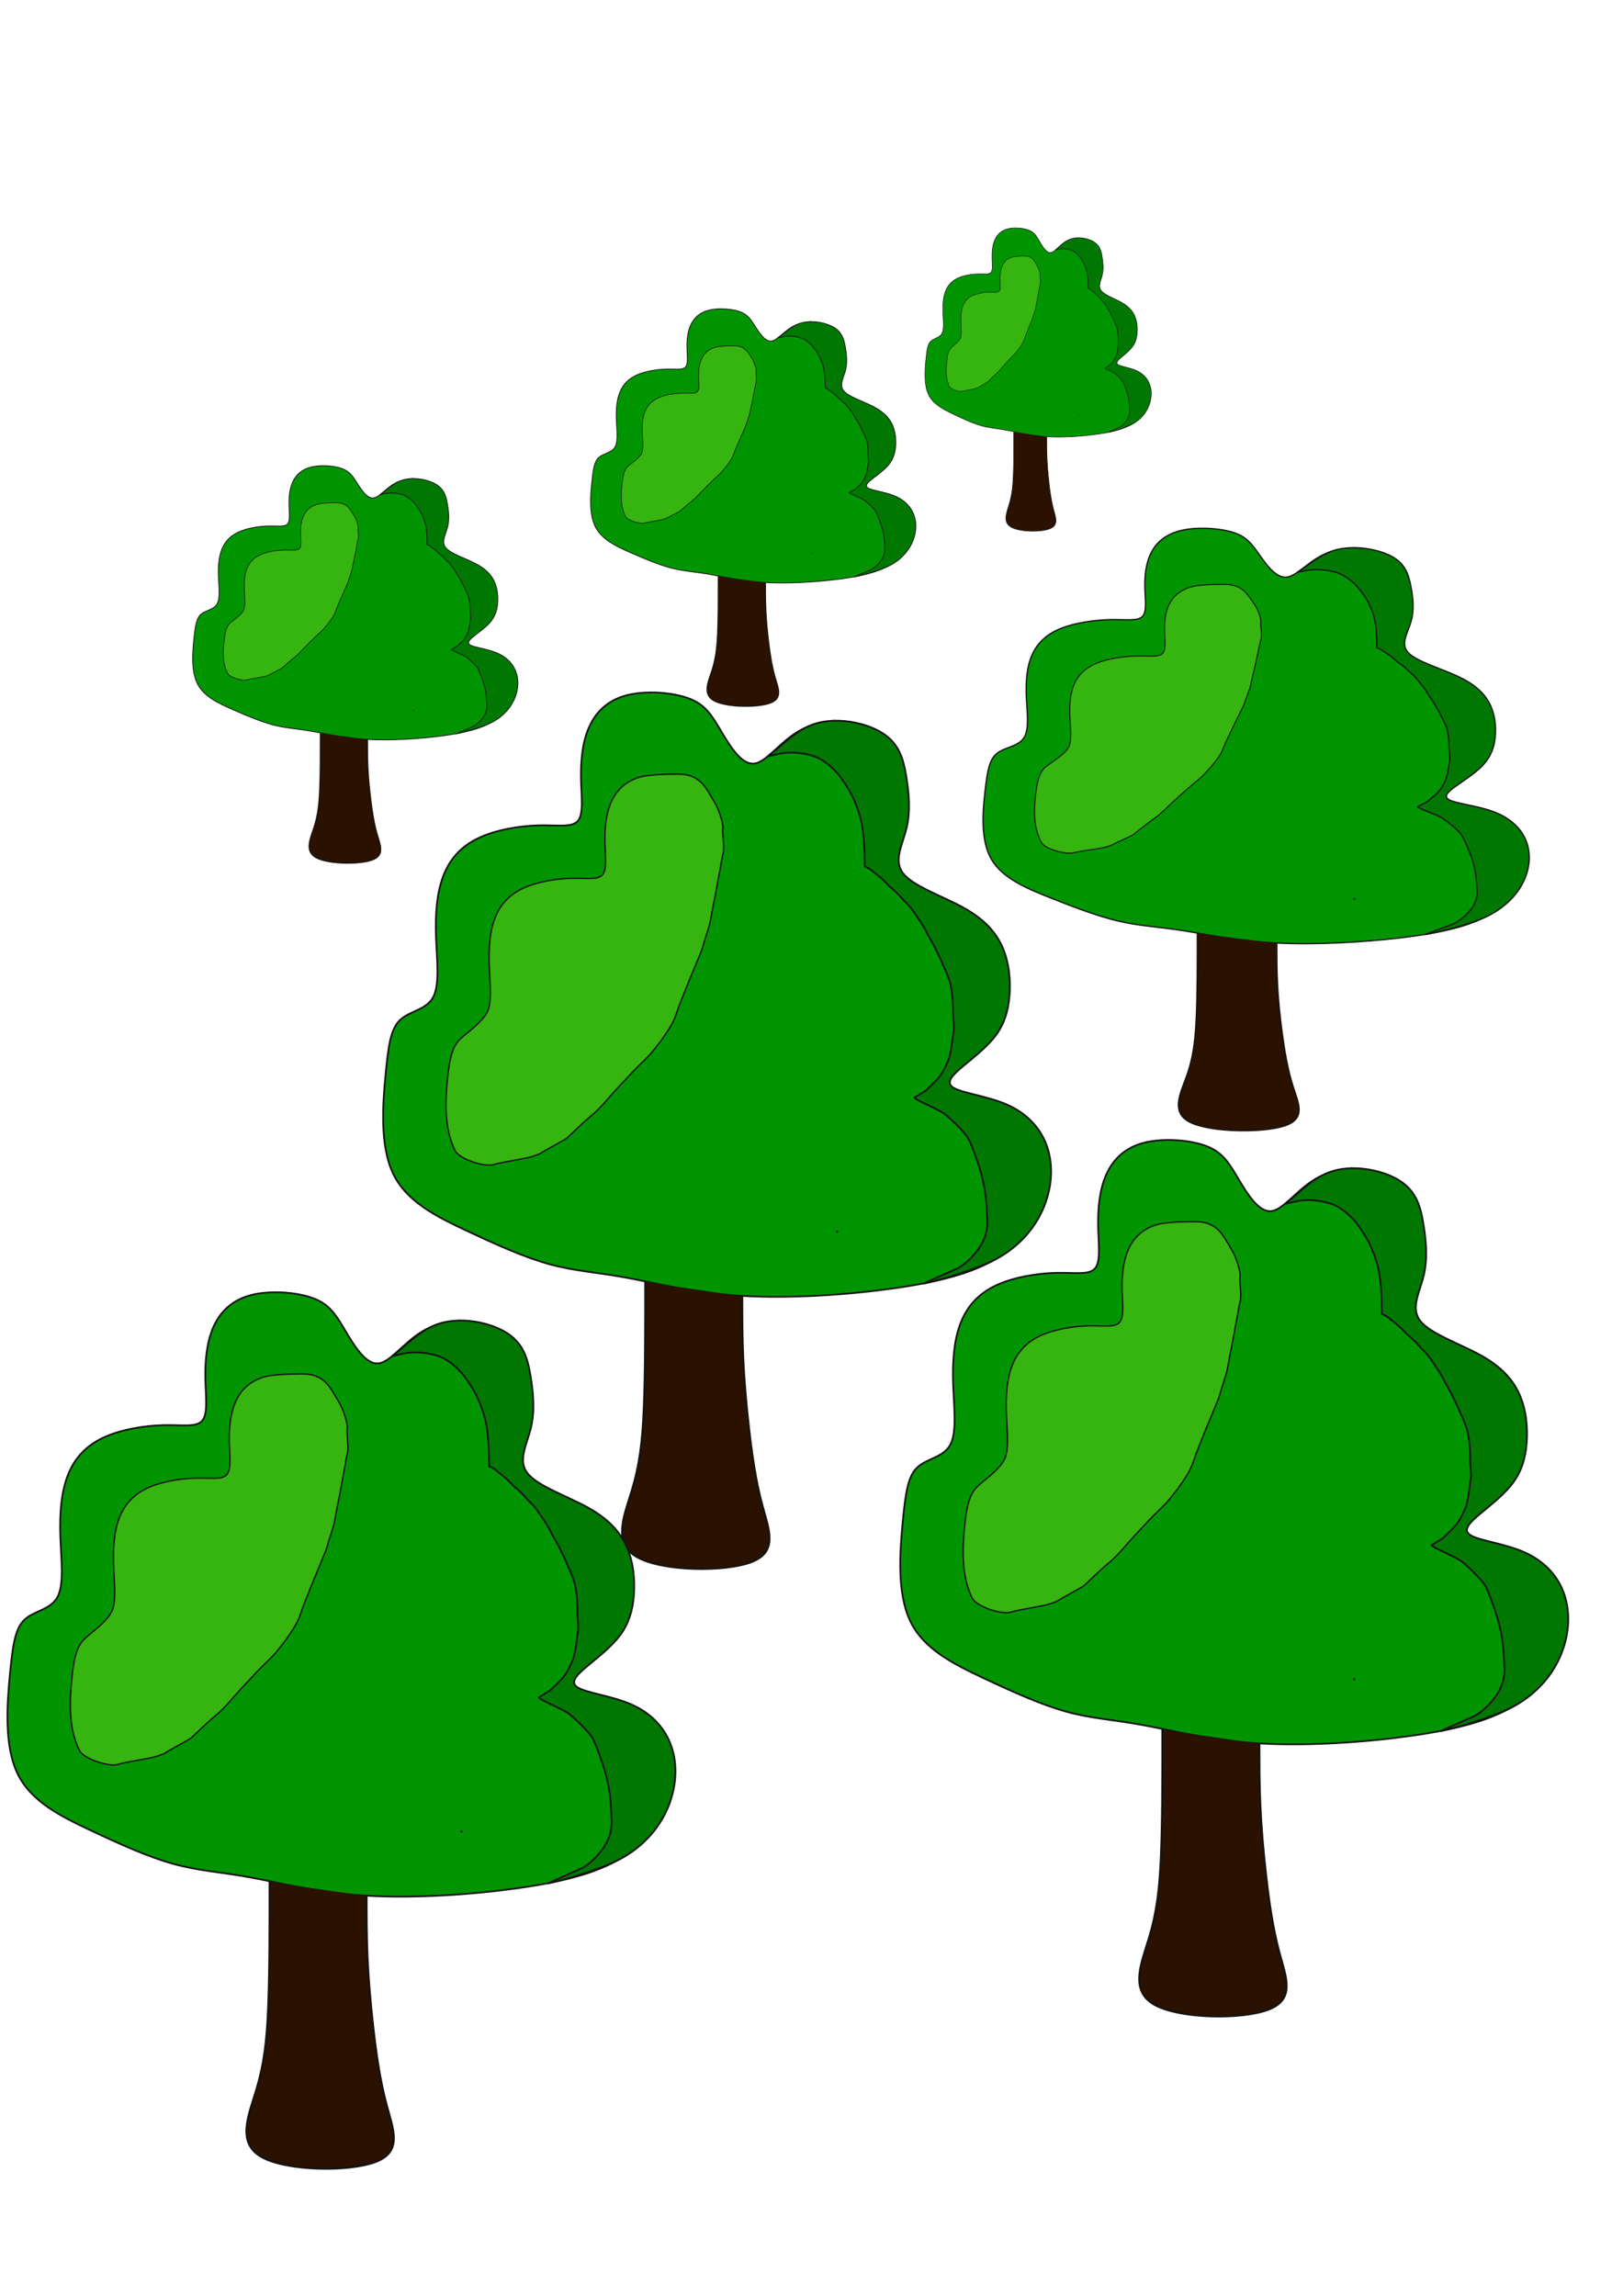 <?xml version="1.0" encoding="UTF-8" standalone="no"?>
<!-- Created with Inkscape (http://www.inkscape.org/) -->

<svg
   width="210mm"
   height="297mm"
   viewBox="0 0 210 297"
   version="1.1"
   id="svg5"
   inkscape:version="1.2.2 (732a01da63, 2022-12-09)"
   sodipodi:docname="pokusaj.svg"
   xmlns:inkscape="http://www.inkscape.org/namespaces/inkscape"
   xmlns:sodipodi="http://sodipodi.sourceforge.net/DTD/sodipodi-0.dtd"
   xmlns="http://www.w3.org/2000/svg"
   xmlns:svg="http://www.w3.org/2000/svg">
  <sodipodi:namedview
     id="namedview7"
     pagecolor="#ffffff"
     bordercolor="#000000"
     borderopacity="0.25"
     inkscape:showpageshadow="2"
     inkscape:pageopacity="0.0"
     inkscape:pagecheckerboard="0"
     inkscape:deskcolor="#d1d1d1"
     inkscape:document-units="mm"
     showgrid="false"
     inkscape:zoom="0.88638134"
     inkscape:cx="339.01887"
     inkscape:cy="492.4517"
     inkscape:window-width="1920"
     inkscape:window-height="991"
     inkscape:window-x="-9"
     inkscape:window-y="-9"
     inkscape:window-maximized="1"
     inkscape:current-layer="layer1" />
  <defs
     id="defs2">
    <inkscape:path-effect
       effect="bspline"
       id="path-effect9164"
       is_visible="true"
       lpeversion="1"
       weight="33.333"
       steps="2"
       helper_size="0"
       apply_no_weight="true"
       apply_with_weight="true"
       only_selected="false" />
    <inkscape:path-effect
       effect="bspline"
       id="path-effect7012"
       is_visible="true"
       lpeversion="1"
       weight="33.333"
       steps="2"
       helper_size="0"
       apply_no_weight="true"
       apply_with_weight="true"
       only_selected="false" />
    <inkscape:path-effect
       effect="bspline"
       id="path-effect5974"
       is_visible="true"
       lpeversion="1"
       weight="33.333"
       steps="2"
       helper_size="0"
       apply_no_weight="true"
       apply_with_weight="true"
       only_selected="false" />
    <inkscape:path-effect
       effect="bspline"
       id="path-effect375"
       is_visible="true"
       lpeversion="1"
       weight="33.333"
       steps="2"
       helper_size="0"
       apply_no_weight="true"
       apply_with_weight="true"
       only_selected="false" />
    <inkscape:path-effect
       effect="bspline"
       id="path-effect7012-9"
       is_visible="true"
       lpeversion="1"
       weight="33.333"
       steps="2"
       helper_size="0"
       apply_no_weight="true"
       apply_with_weight="true"
       only_selected="false" />
    <inkscape:path-effect
       effect="bspline"
       id="path-effect7012-2"
       is_visible="true"
       lpeversion="1"
       weight="33.333"
       steps="2"
       helper_size="0"
       apply_no_weight="true"
       apply_with_weight="true"
       only_selected="false" />
    <inkscape:path-effect
       effect="bspline"
       id="path-effect7012-7"
       is_visible="true"
       lpeversion="1"
       weight="33.333"
       steps="2"
       helper_size="0"
       apply_no_weight="true"
       apply_with_weight="true"
       only_selected="false" />
    <inkscape:path-effect
       effect="bspline"
       id="path-effect9164-6"
       is_visible="true"
       lpeversion="1"
       weight="33.333"
       steps="2"
       helper_size="0"
       apply_no_weight="true"
       apply_with_weight="true"
       only_selected="false" />
    <inkscape:path-effect
       effect="bspline"
       id="path-effect7012-3"
       is_visible="true"
       lpeversion="1"
       weight="33.333"
       steps="2"
       helper_size="0"
       apply_no_weight="true"
       apply_with_weight="true"
       only_selected="false" />
    <inkscape:path-effect
       effect="bspline"
       id="path-effect9164-8"
       is_visible="true"
       lpeversion="1"
       weight="33.333"
       steps="2"
       helper_size="0"
       apply_no_weight="true"
       apply_with_weight="true"
       only_selected="false" />
    <inkscape:path-effect
       effect="bspline"
       id="path-effect7012-8"
       is_visible="true"
       lpeversion="1"
       weight="33.333"
       steps="2"
       helper_size="0"
       apply_no_weight="true"
       apply_with_weight="true"
       only_selected="false" />
    <inkscape:path-effect
       effect="bspline"
       id="path-effect9164-2"
       is_visible="true"
       lpeversion="1"
       weight="33.333"
       steps="2"
       helper_size="0"
       apply_no_weight="true"
       apply_with_weight="true"
       only_selected="false" />
    <inkscape:path-effect
       effect="bspline"
       id="path-effect7012-81"
       is_visible="true"
       lpeversion="1"
       weight="33.333"
       steps="2"
       helper_size="0"
       apply_no_weight="true"
       apply_with_weight="true"
       only_selected="false" />
    <inkscape:path-effect
       effect="bspline"
       id="path-effect9164-4"
       is_visible="true"
       lpeversion="1"
       weight="33.333"
       steps="2"
       helper_size="0"
       apply_no_weight="true"
       apply_with_weight="true"
       only_selected="false" />
    <inkscape:path-effect
       effect="bspline"
       id="path-effect7012-4"
       is_visible="true"
       lpeversion="1"
       weight="33.333"
       steps="2"
       helper_size="0"
       apply_no_weight="true"
       apply_with_weight="true"
       only_selected="false" />
    <inkscape:path-effect
       effect="bspline"
       id="path-effect9164-5"
       is_visible="true"
       lpeversion="1"
       weight="33.333"
       steps="2"
       helper_size="0"
       apply_no_weight="true"
       apply_with_weight="true"
       only_selected="false" />
    <inkscape:path-effect
       effect="bspline"
       id="path-effect9164-3"
       is_visible="true"
       lpeversion="1"
       weight="33.333"
       steps="2"
       helper_size="0"
       apply_no_weight="true"
       apply_with_weight="true"
       only_selected="false" />
    <inkscape:path-effect
       effect="bspline"
       id="path-effect9164-7"
       is_visible="true"
       lpeversion="1"
       weight="33.333"
       steps="2"
       helper_size="0"
       apply_no_weight="true"
       apply_with_weight="true"
       only_selected="false" />
    <inkscape:path-effect
       effect="bspline"
       id="path-effect9164-0"
       is_visible="true"
       lpeversion="1"
       weight="33.333"
       steps="2"
       helper_size="0"
       apply_no_weight="true"
       apply_with_weight="true"
       only_selected="false" />
    <inkscape:path-effect
       effect="bspline"
       id="path-effect9164-86"
       is_visible="true"
       lpeversion="1"
       weight="33.333"
       steps="2"
       helper_size="0"
       apply_no_weight="true"
       apply_with_weight="true"
       only_selected="false" />
    <inkscape:path-effect
       effect="bspline"
       id="path-effect9164-52"
       is_visible="true"
       lpeversion="1"
       weight="33.333"
       steps="2"
       helper_size="0"
       apply_no_weight="true"
       apply_with_weight="true"
       only_selected="false" />
    <inkscape:path-effect
       effect="bspline"
       id="path-effect9164-1"
       is_visible="true"
       lpeversion="1"
       weight="33.333"
       steps="2"
       helper_size="0"
       apply_no_weight="true"
       apply_with_weight="true"
       only_selected="false" />
    <inkscape:path-effect
       effect="bspline"
       id="path-effect9164-7-7"
       is_visible="true"
       lpeversion="1"
       weight="33.333"
       steps="2"
       helper_size="0"
       apply_no_weight="true"
       apply_with_weight="true"
       only_selected="false" />
    <inkscape:path-effect
       effect="bspline"
       id="path-effect9164-86-8"
       is_visible="true"
       lpeversion="1"
       weight="33.333"
       steps="2"
       helper_size="0"
       apply_no_weight="true"
       apply_with_weight="true"
       only_selected="false" />
    <inkscape:path-effect
       effect="bspline"
       id="path-effect9164-86-6"
       is_visible="true"
       lpeversion="1"
       weight="33.333"
       steps="2"
       helper_size="0"
       apply_no_weight="true"
       apply_with_weight="true"
       only_selected="false" />
  </defs>
  <g
     inkscape:label="Layer 1"
     inkscape:groupmode="layer"
     id="layer1">
    <path
       id="path7010"
       style="fill:#009500;fill-opacity:1;stroke:#131313;stroke-width:0.226;stroke-linecap:round;paint-order:stroke fill markers"
       d="m 84.14,89.579 c -1.069,0.008 -2.125,0.122 -3.05,0.362 -2.468,0.64 -4.01,2.176 -4.883,4.16 -0.874,1.984 -1.08,4.416 -1.028,6.721 0.051,2.304 0.36,4.48 -0.411,5.376 -0.771,0.896 -2.622,0.512 -5.09,0.576 -2.468,0.064 -5.552,0.576 -7.814,1.664 -2.262,1.088 -3.701,2.752 -4.524,4.928 -0.823,2.176 -1.028,4.864 -0.925,7.808 0.103,2.944 0.514,6.144 -0.36,7.808 -0.874,1.664 -3.033,1.792 -4.266,2.944 -1.234,1.152 -1.542,3.328 -1.902,7.104 -0.36,3.776 -0.771,9.152 0.977,12.8 1.748,3.648 5.655,5.568 9.459,7.36 3.804,1.792 7.505,3.456 10.744,4.352 3.239,0.896 6.015,1.024 9.87,1.728 3.856,0.704 8.791,1.984 15.011,2.368 6.22,0.384 13.725,-0.128 19.637,-0.96 5.912,-0.832 10.23,-1.984 13.314,-3.84 3.084,-1.856 4.935,-4.416 5.86,-7.04 0.925,-2.624 0.925,-5.311 0.052,-7.551 -0.874,-2.24 -2.621,-4.032 -5.14,-5.121 -2.519,-1.088 -5.809,-1.472 -6.889,-2.176 -1.08,-0.704 0.052,-1.728 1.44,-2.88 1.388,-1.152 3.033,-2.432 4.112,-3.904 1.079,-1.472 1.593,-3.136 1.748,-5.12 0.154,-1.984 -0.051,-4.288 -0.925,-6.272 -0.874,-1.984 -2.416,-3.648 -5.089,-5.12 -2.673,-1.472 -6.478,-2.752 -7.763,-4.416 -1.285,-1.664 -0.052,-3.712 0.463,-5.888 0.514,-2.176 0.309,-4.48 -0.051,-6.656 -0.36,-2.176 -0.874,-4.224 -3.136,-5.632 -2.262,-1.408 -6.271,-2.176 -9.253,-0.96 -2.982,1.216 -4.936,4.416 -6.683,4.672 -1.748,0.256 -3.29,-2.432 -4.472,-4.416 -1.182,-1.984 -2.005,-3.264 -4.112,-4.032 -1.317,-0.48 -3.137,-0.76 -4.919,-0.747 z" />
    <path
       id="path7010-5"
       style="fill:#36b40f;fill-opacity:1;stroke:#131313;stroke-width:0.179;stroke-linecap:round;paint-order:stroke fill markers"
       d="m 87.529,100.14 c -0.672,-0.002 -1.391,0.044 -2.102,0.05 0,0 -1.695,0.096 -2.434,0.284 -1.969,0.5 -3.2,1.7 -3.897,3.25 -0.697,1.55 -0.862,3.451 -0.821,5.251 0.041,1.8 0.288,3.5 -0.328,4.2 -0.615,0.7 -2.093,0.4 -4.062,0.45 -1.969,0.05 -4.431,0.45 -6.236,1.3 -1.805,0.85 -2.954,2.151 -3.61,3.851 -0.656,1.7 -0.82,3.8 -0.738,6.1 0.082,2.3 0.41,4.801 -0.288,6.101 -0.697,1.3 -2.42,2.482 -3.404,3.382 -0.985,0.9 -1.428,2.305 -1.715,5.255 -0.287,2.95 -0.419,6.364 0.976,9.214 0.56,1.144 3.854,2.184 4.975,1.837 1.056,-0.341 4.064,-0.725 5.115,-1.078 0.293,-0.104 0.587,-0.212 0.879,-0.321 0.109,-0.071 0.217,-0.143 0.328,-0.21 0.705,-0.436 2.892,-1.573 3.202,-1.842 0.741,-0.674 1.448,-1.382 2.186,-2.059 0.68,-0.613 1.42,-1.165 2.042,-1.838 0.48,-0.471 0.902,-0.987 1.347,-1.488 0.406,-0.429 0.765,-0.894 1.184,-1.311 0.549,-0.597 1.111,-1.181 1.661,-1.777 0.721,-0.771 1.516,-1.469 2.236,-2.241 0.532,-0.599 1.015,-1.237 1.508,-1.868 0.436,-0.634 0.887,-1.254 1.266,-1.924 0.401,-0.639 0.656,-1.357 0.89,-2.068 0.224,-0.691 0.512,-1.354 0.781,-2.028 0.299,-0.823 2.273,-5.518 2.373,-5.811 0.143,-0.417 0.211,-0.861 0.376,-1.272 0.202,-0.675 0.433,-1.341 0.621,-2.018 0.15,-0.796 0.298,-1.59 0.444,-2.386 0.174,-0.822 0.346,-1.646 0.481,-2.475 0.125,-0.664 0.231,-1.331 0.371,-1.993 0.162,-0.753 0.219,-1.528 0.435,-2.272 0.185,-0.817 -0.139,-2.437 -0.036,-3.267 0.075,-0.588 -0.563,-2.479 -0.999,-3.196 -0.944,-1.55 -1.502,-2.944 -3.184,-3.544 -0.526,-0.188 -1.151,-0.237 -1.824,-0.239 z m 38.699,47.13 c -0.011,0.008 -0.021,0.016 -0.032,0.023 0.022,0.046 0.043,0.093 0.065,0.14 -0.01,-0.055 -0.023,-0.109 -0.034,-0.163 z m -17.884,12.012 c -0.024,0.006 -0.049,0.013 -0.073,0.02 0.017,0.038 0.031,0.076 0.044,0.114 0.008,-2.6e-4 0.016,-0.001 0.024,-0.001 0.002,-0.044 0.003,-0.088 0.005,-0.132 z" />
    <path
       id="path7010-0"
       style="fill:#007700;fill-opacity:1;stroke:#131313;stroke-width:0.226;stroke-linecap:round;paint-order:stroke fill markers"
       d="m 108.035,93.233 v 5.16e-4 c -1.102,0.019 -2.19,0.204 -3.169,0.603 -2.289,0.933 -4.024,2.926 -5.473,3.969 0.065,0.071 1.412,-0.37 2.38,-0.428 0.166,-0.01 0.331,-0.016 0.495,-0.018 1.149,-0.012 2.256,0.182 3.346,0.579 1.16,0.508 2.084,1.349 2.91,2.286 0.615,0.839 1.206,1.697 1.688,2.621 0.47,0.989 0.861,2.013 1.147,3.07 0.249,1.003 0.359,2.032 0.436,3.061 0.055,0.832 0.071,1.666 0.083,2.5 0.013,0.206 0.013,0.412 0.006,0.618 0.103,0.037 0.205,0.079 0.306,0.123 0.21,0.102 0.408,0.228 0.59,0.374 0.108,0.078 0.204,0.17 0.298,0.264 0.018,0.013 0.036,0.026 0.054,0.039 0.227,0.162 0.444,0.34 0.657,0.52 0.18,0.146 0.356,0.295 0.521,0.457 0.18,0.176 0.361,0.353 0.531,0.538 0.071,0.079 0.142,0.158 0.213,0.238 0.203,0.157 0.4,0.322 0.589,0.496 0.184,0.159 0.362,0.323 0.531,0.498 0.143,0.143 0.284,0.288 0.413,0.444 0.113,0.122 0.219,0.249 0.329,0.373 0.02,0.023 0.039,0.047 0.058,0.071 0.074,0.067 0.149,0.134 0.222,0.202 0.155,0.157 0.306,0.318 0.453,0.483 0.173,0.173 0.311,0.376 0.453,0.574 0.121,0.156 0.227,0.324 0.34,0.487 0.103,0.156 0.221,0.302 0.32,0.461 0.078,0.135 0.162,0.269 0.255,0.394 0.117,0.162 0.226,0.329 0.328,0.501 0.165,0.261 0.322,0.526 0.463,0.801 0.099,0.197 0.197,0.395 0.292,0.594 0.131,0.182 0.229,0.386 0.338,0.581 0.113,0.19 0.222,0.382 0.33,0.575 0.108,0.192 0.2,0.391 0.295,0.589 0.083,0.169 0.165,0.339 0.244,0.51 0.074,0.183 0.175,0.354 0.264,0.53 0.1,0.207 0.196,0.416 0.284,0.628 0.06,0.15 0.118,0.3 0.171,0.453 0.295,0.565 0.531,1.162 0.754,1.758 0.285,0.8 0.392,1.643 0.466,2.485 0.062,0.806 0.073,1.615 0.084,2.424 6.3e-4,0.061 0.208,1.618 0.01,2.083 4.6e-4,0.181 -0.258,2.38 -0.574,3.361 -0.378,0.9 -0.798,1.851 -1.449,2.565 -0.458,0.508 -0.974,0.957 -1.444,1.454 -0.143,0.136 -1.508,0.913 -1.557,0.96 0.045,0.31 3.22,1.549 4.005,2.198 0.912,0.784 2.179,1.968 2.865,2.942 0.518,0.84 1.48,3.645 1.711,4.494 0.262,0.945 0.464,1.898 0.602,2.868 0.139,1.035 0.189,2.079 0.227,3.122 0.102,1.279 -0.156,2.345 -0.791,3.455 -0.662,1.113 -1.905,2.415 -3.011,3.012 -0.834,0.365 -4.355,1.91 -4.357,1.975 3.27,-0.726 7.812,-2.236 9.873,-3.476 3.084,-1.856 4.935,-4.416 5.861,-7.04 0.925,-2.624 0.925,-5.311 0.052,-7.551 -0.874,-2.24 -2.622,-4.032 -5.141,-5.12 -2.519,-1.088 -5.809,-1.472 -6.888,-2.176 -1.08,-0.704 0.051,-1.728 1.439,-2.88 1.388,-1.152 3.033,-2.432 4.112,-3.904 1.08,-1.472 1.593,-3.136 1.748,-5.12 0.154,-1.984 -0.051,-4.288 -0.925,-6.272 -0.874,-1.984 -2.416,-3.648 -5.089,-5.12 -2.673,-1.472 -6.477,-2.752 -7.762,-4.416 -1.285,-1.664 -0.052,-3.712 0.462,-5.888 0.514,-2.176 0.309,-4.48 -0.052,-6.656 -0.36,-2.176 -0.875,-4.224 -3.136,-5.632 -1.414,-0.88 -3.51,-1.51 -5.611,-1.562 h -0.001 c -0.157,-0.004 -0.315,-0.004 -0.472,-0.002 z"
       sodipodi:nodetypes="ccsccccccccccccccccccccccccccccccccccccccccccccccccccccccccsccsccscscsccsssc" />
    <path
       style="fill:#2b1100;fill-opacity:1;stroke:#131313;stroke-width:0.243;stroke-linecap:round;paint-order:stroke fill markers"
       d="m 83.485,165.862 c 0,5.911 0,11.821 -0.185,16.254 -0.185,4.433 -0.554,7.388 -1.539,10.651 -0.985,3.263 -2.586,6.834 0.677,8.681 3.263,1.847 11.39,1.97 14.838,0.616 3.448,-1.354 2.216,-4.186 1.354,-7.388 -0.862,-3.202 -1.355,-6.772 -1.724,-10.035 -0.369,-3.263 -0.616,-6.218 -0.739,-8.989 -0.123,-2.771 -0.123,-5.356 -0.123,-7.942"
       id="path9162"
       inkscape:path-effect="#path-effect9164"
       inkscape:original-d="m 83.485073,165.86194 c 2.65e-4,5.91071 2.65e-4,11.82116 0,17.73134 -0.369146,2.95555 -0.738542,5.91071 -1.108209,8.86567 -1.600513,3.57123 -3.201229,7.14206 -4.802238,10.71269 8.127293,0.1234 16.253997,0.24653 24.380594,0.3694 -1.2311,-2.83188 -2.462418,-5.66391 -3.694027,-8.49627 -0.492282,-3.5707 -0.984811,-7.14152 -1.477611,-10.71268 -0.24601,-2.95502 -0.492273,-5.91019 -0.738807,-8.86567 2.65e-4,-2.58561 2.65e-4,-5.17138 0,-7.75747" />
    <path
       id="path7010-57"
       style="fill:#009500;fill-opacity:1;stroke:#131313;stroke-width:0.226;stroke-linecap:round;paint-order:stroke fill markers"
       d="m 151.053,147.472 c -1.069,0.008 -2.125,0.122 -3.05,0.362 -2.468,0.64 -4.01,2.176 -4.883,4.16 -0.874,1.984 -1.08,4.416 -1.028,6.721 0.051,2.304 0.36,4.48 -0.411,5.376 -0.771,0.896 -2.622,0.512 -5.09,0.576 -2.468,0.064 -5.552,0.576 -7.814,1.664 -2.262,1.088 -3.701,2.752 -4.524,4.928 -0.823,2.176 -1.028,4.864 -0.925,7.808 0.103,2.944 0.514,6.144 -0.36,7.808 -0.874,1.664 -3.033,1.792 -4.266,2.944 -1.234,1.152 -1.542,3.328 -1.902,7.104 -0.36,3.776 -0.771,9.152 0.977,12.8 1.748,3.648 5.655,5.568 9.459,7.36 3.804,1.792 7.505,3.456 10.744,4.352 3.239,0.896 6.015,1.024 9.87,1.728 3.856,0.704 8.791,1.984 15.011,2.368 6.22,0.384 13.725,-0.128 19.637,-0.96 5.912,-0.832 10.23,-1.984 13.314,-3.84 3.084,-1.856 4.935,-4.416 5.86,-7.04 0.925,-2.624 0.925,-5.311 0.052,-7.551 -0.874,-2.24 -2.621,-4.032 -5.14,-5.121 -2.519,-1.088 -5.809,-1.472 -6.889,-2.176 -1.08,-0.704 0.052,-1.728 1.44,-2.88 1.388,-1.152 3.033,-2.432 4.112,-3.904 1.079,-1.472 1.593,-3.136 1.748,-5.12 0.154,-1.984 -0.051,-4.288 -0.925,-6.272 -0.874,-1.984 -2.416,-3.648 -5.089,-5.12 -2.673,-1.472 -6.478,-2.752 -7.763,-4.416 -1.285,-1.664 -0.052,-3.712 0.463,-5.888 0.514,-2.176 0.309,-4.48 -0.051,-6.656 -0.36,-2.176 -0.874,-4.224 -3.136,-5.632 -2.262,-1.408 -6.271,-2.176 -9.253,-0.96 -2.982,1.216 -4.936,4.416 -6.683,4.672 -1.748,0.256 -3.29,-2.432 -4.472,-4.416 -1.182,-1.984 -2.005,-3.264 -4.112,-4.032 -1.317,-0.48 -3.137,-0.76 -4.919,-0.747 z" />
    <path
       id="path7010-5-3"
       style="fill:#36b40f;fill-opacity:1;stroke:#131313;stroke-width:0.179;stroke-linecap:round;paint-order:stroke fill markers"
       d="m 154.442,158.034 c -0.672,-0.002 -1.391,0.044 -2.102,0.05 0,0 -1.695,0.096 -2.434,0.284 -1.969,0.5 -3.2,1.7 -3.897,3.25 -0.697,1.55 -0.862,3.451 -0.821,5.251 0.041,1.8 0.288,3.5 -0.328,4.2 -0.615,0.7 -2.093,0.4 -4.062,0.45 -1.969,0.05 -4.431,0.45 -6.236,1.3 -1.805,0.85 -2.954,2.151 -3.61,3.851 -0.656,1.7 -0.82,3.8 -0.738,6.1 0.082,2.3 0.41,4.801 -0.288,6.101 -0.697,1.3 -2.42,2.482 -3.404,3.382 -0.985,0.9 -1.428,2.305 -1.715,5.255 -0.287,2.95 -0.419,6.364 0.976,9.214 0.56,1.144 3.854,2.184 4.975,1.837 1.056,-0.341 4.064,-0.725 5.115,-1.078 0.293,-0.104 0.587,-0.212 0.879,-0.321 0.109,-0.071 0.217,-0.143 0.328,-0.21 0.705,-0.436 2.892,-1.573 3.202,-1.842 0.741,-0.674 1.448,-1.382 2.186,-2.059 0.68,-0.613 1.42,-1.165 2.042,-1.838 0.48,-0.471 0.902,-0.987 1.347,-1.488 0.406,-0.429 0.765,-0.894 1.184,-1.311 0.549,-0.597 1.111,-1.181 1.661,-1.777 0.721,-0.771 1.516,-1.469 2.236,-2.241 0.532,-0.599 1.015,-1.237 1.508,-1.868 0.436,-0.634 0.887,-1.254 1.266,-1.924 0.401,-0.639 0.656,-1.357 0.89,-2.068 0.224,-0.691 0.512,-1.354 0.781,-2.028 0.299,-0.823 2.273,-5.518 2.373,-5.811 0.143,-0.417 0.211,-0.861 0.376,-1.272 0.202,-0.675 0.433,-1.341 0.621,-2.018 0.15,-0.796 0.298,-1.59 0.444,-2.386 0.174,-0.822 0.346,-1.646 0.481,-2.475 0.125,-0.664 0.231,-1.331 0.371,-1.993 0.162,-0.753 0.218,-1.528 0.435,-2.272 0.185,-0.817 -0.139,-2.437 -0.036,-3.267 0.075,-0.588 -0.563,-2.479 -0.999,-3.196 -0.944,-1.55 -1.502,-2.944 -3.184,-3.544 -0.526,-0.188 -1.151,-0.237 -1.824,-0.239 z m 38.699,47.13 c -0.011,0.008 -0.021,0.016 -0.032,0.023 0.022,0.046 0.043,0.093 0.065,0.14 -0.01,-0.055 -0.023,-0.109 -0.034,-0.163 z m -17.884,12.012 c -0.024,0.006 -0.049,0.013 -0.073,0.02 0.017,0.038 0.031,0.076 0.044,0.114 0.008,-2.6e-4 0.016,-10e-4 0.024,-10e-4 0.002,-0.044 0.003,-0.088 0.005,-0.132 z" />
    <path
       id="path7010-0-9"
       style="fill:#007700;fill-opacity:1;stroke:#131313;stroke-width:0.226;stroke-linecap:round;paint-order:stroke fill markers"
       d="m 174.948,151.127 v 5.2e-4 c -1.102,0.019 -2.19,0.204 -3.169,0.603 -2.289,0.933 -4.024,2.926 -5.473,3.969 0.065,0.071 1.412,-0.37 2.38,-0.428 0.166,-0.01 0.331,-0.016 0.495,-0.018 1.149,-0.012 2.256,0.182 3.346,0.579 1.16,0.508 2.084,1.349 2.91,2.286 0.615,0.839 1.206,1.697 1.688,2.621 0.47,0.989 0.861,2.013 1.147,3.07 0.249,1.003 0.359,2.032 0.436,3.061 0.055,0.832 0.071,1.666 0.083,2.5 0.013,0.206 0.013,0.412 0.006,0.618 0.103,0.037 0.205,0.079 0.306,0.123 0.21,0.102 0.408,0.228 0.59,0.374 0.108,0.078 0.204,0.17 0.298,0.264 0.018,0.013 0.036,0.026 0.054,0.039 0.227,0.162 0.444,0.34 0.657,0.52 0.18,0.146 0.356,0.295 0.521,0.457 0.18,0.176 0.361,0.353 0.531,0.538 0.071,0.079 0.142,0.158 0.213,0.238 0.203,0.157 0.4,0.322 0.589,0.496 0.184,0.159 0.362,0.323 0.531,0.498 0.143,0.143 0.284,0.288 0.413,0.444 0.113,0.122 0.219,0.249 0.329,0.373 0.02,0.023 0.039,0.047 0.058,0.071 0.074,0.067 0.149,0.134 0.222,0.202 0.155,0.157 0.306,0.318 0.453,0.483 0.173,0.173 0.311,0.376 0.453,0.574 0.121,0.156 0.227,0.324 0.34,0.487 0.103,0.156 0.221,0.302 0.32,0.461 0.078,0.135 0.162,0.269 0.255,0.394 0.117,0.162 0.226,0.329 0.328,0.501 0.165,0.261 0.322,0.526 0.463,0.801 0.099,0.197 0.197,0.395 0.292,0.594 0.131,0.182 0.229,0.386 0.338,0.581 0.113,0.19 0.222,0.382 0.33,0.575 0.108,0.192 0.2,0.391 0.295,0.589 0.083,0.169 0.165,0.339 0.244,0.51 0.074,0.183 0.175,0.354 0.264,0.53 0.1,0.207 0.196,0.416 0.284,0.628 0.06,0.15 0.118,0.3 0.171,0.453 0.295,0.565 0.531,1.162 0.754,1.758 0.285,0.8 0.392,1.643 0.466,2.485 0.062,0.806 0.073,1.615 0.084,2.424 6.3e-4,0.061 0.208,1.618 0.01,2.083 4.6e-4,0.181 -0.258,2.38 -0.574,3.361 -0.378,0.9 -0.798,1.851 -1.449,2.565 -0.458,0.508 -0.974,0.957 -1.444,1.454 -0.143,0.136 -1.508,0.913 -1.557,0.96 0.045,0.31 3.22,1.549 4.005,2.198 0.912,0.784 2.179,1.968 2.865,2.942 0.518,0.84 1.48,3.645 1.711,4.494 0.262,0.945 0.464,1.898 0.602,2.868 0.139,1.035 0.189,2.079 0.227,3.122 0.102,1.279 -0.156,2.345 -0.791,3.455 -0.662,1.113 -1.905,2.415 -3.011,3.012 -0.834,0.365 -4.355,1.91 -4.357,1.975 3.27,-0.726 7.812,-2.236 9.873,-3.476 3.084,-1.856 4.935,-4.416 5.861,-7.04 0.925,-2.624 0.925,-5.311 0.052,-7.551 -0.874,-2.24 -2.622,-4.032 -5.141,-5.12 -2.519,-1.088 -5.809,-1.472 -6.888,-2.176 -1.08,-0.704 0.051,-1.728 1.439,-2.88 1.388,-1.152 3.033,-2.432 4.112,-3.904 1.08,-1.472 1.593,-3.136 1.748,-5.12 0.154,-1.984 -0.051,-4.288 -0.925,-6.272 -0.874,-1.984 -2.416,-3.648 -5.089,-5.12 -2.673,-1.472 -6.477,-2.752 -7.762,-4.416 -1.285,-1.664 -0.052,-3.712 0.462,-5.888 0.514,-2.176 0.309,-4.48 -0.052,-6.656 -0.36,-2.176 -0.875,-4.224 -3.136,-5.632 -1.414,-0.88 -3.51,-1.51 -5.611,-1.562 h -0.001 c -0.157,-0.004 -0.315,-0.004 -0.472,-0.002 z"
       sodipodi:nodetypes="ccsccccccccccccccccccccccccccccccccccccccccccccccccccccccccsccsccscscsccsssc" />
    <path
       style="fill:#2b1100;fill-opacity:1;stroke:#131313;stroke-width:0.243;stroke-linecap:round;paint-order:stroke fill markers"
       d="m 150.398,223.755 c 0,5.911 0,11.821 -0.185,16.254 -0.185,4.433 -0.554,7.388 -1.539,10.651 -0.985,3.263 -2.586,6.834 0.677,8.681 3.263,1.847 11.39,1.97 14.838,0.616 3.448,-1.354 2.216,-4.186 1.354,-7.388 -0.862,-3.202 -1.355,-6.772 -1.724,-10.035 -0.369,-3.263 -0.616,-6.218 -0.739,-8.989 -0.123,-2.771 -0.123,-5.356 -0.123,-7.942"
       id="path9162-8"
       inkscape:path-effect="#path-effect9164-3"
       inkscape:original-d="m 150.39807,223.75543 c 2.7e-4,5.91071 2.7e-4,11.82116 0,17.73134 -0.36914,2.95555 -0.73854,5.91071 -1.10821,8.86567 -1.60051,3.57123 -3.20123,7.14206 -4.80224,10.71269 8.1273,0.1234 16.254,0.24653 24.3806,0.3694 -1.2311,-2.83188 -2.46242,-5.66391 -3.69403,-8.49627 -0.49228,-3.5707 -0.98481,-7.14152 -1.47761,-10.71268 -0.24601,-2.95502 -0.49227,-5.91019 -0.73881,-8.86567 2.7e-4,-2.58561 2.7e-4,-5.17138 0,-7.75747" />
    <path
       id="path7010-7"
       style="fill:#009500;fill-opacity:1;stroke:#131313;stroke-width:0.17;stroke-linecap:round;paint-order:stroke fill markers"
       d="m 155.465,68.342 c -0.874,0.005 -1.737,0.084 -2.494,0.249 -2.018,0.44 -3.278,1.495 -3.993,2.859 -0.715,1.364 -0.883,3.035 -0.841,4.619 0.042,1.583 0.294,3.079 -0.336,3.695 -0.63,0.616 -2.144,0.352 -4.161,0.396 -2.018,0.044 -4.539,0.396 -6.389,1.144 -1.849,0.748 -3.026,1.891 -3.699,3.387 -0.672,1.495 -0.84,3.343 -0.756,5.366 0.084,2.023 0.42,4.223 -0.294,5.366 -0.714,1.144 -2.479,1.232 -3.488,2.023 -1.009,0.792 -1.261,2.287 -1.555,4.882 -0.294,2.595 -0.631,6.29 0.799,8.797 1.429,2.507 4.623,3.827 7.734,5.058 3.11,1.232 6.137,2.375 8.785,2.991 2.648,0.616 4.918,0.704 8.07,1.188 3.152,0.484 7.188,1.363 12.273,1.627 5.086,0.264 11.222,-0.088 16.056,-0.66 4.834,-0.572 8.364,-1.364 10.886,-2.639 2.522,-1.276 4.035,-3.035 4.791,-4.838 0.757,-1.803 0.756,-3.65 0.042,-5.19 -0.714,-1.539 -2.143,-2.771 -4.203,-3.519 -2.059,-0.748 -4.75,-1.012 -5.633,-1.496 -0.883,-0.484 0.042,-1.188 1.177,-1.979 1.135,-0.792 2.48,-1.671 3.362,-2.683 0.883,-1.012 1.303,-2.155 1.429,-3.519 0.126,-1.364 -0.042,-2.947 -0.756,-4.311 -0.714,-1.364 -1.975,-2.507 -4.161,-3.519 -2.186,-1.012 -5.296,-1.891 -6.347,-3.035 -1.051,-1.144 -0.042,-2.551 0.378,-4.047 0.42,-1.495 0.253,-3.079 -0.042,-4.574 -0.294,-1.495 -0.715,-2.903 -2.564,-3.871 -1.849,-0.968 -5.128,-1.496 -7.566,-0.66 -2.438,0.836 -4.035,3.035 -5.464,3.211 -1.429,0.176 -2.69,-1.671 -3.656,-3.035 -0.967,-1.364 -1.639,-2.243 -3.362,-2.771 -1.077,-0.33 -2.565,-0.523 -4.022,-0.513 z" />
    <path
       id="path7010-5-0"
       style="fill:#36b40f;fill-opacity:1;stroke:#131313;stroke-width:0.134;stroke-linecap:round;paint-order:stroke fill markers"
       d="m 158.236,75.6 c -0.55,-0.001 -1.137,0.03 -1.718,0.034 0,0 -1.386,0.066 -1.99,0.195 -1.61,0.344 -2.616,1.168 -3.187,2.234 -0.57,1.065 -0.705,2.371 -0.671,3.609 0.034,1.237 0.235,2.406 -0.268,2.887 -0.503,0.481 -1.711,0.275 -3.321,0.309 -1.61,0.034 -3.623,0.309 -5.099,0.894 -1.476,0.584 -2.415,1.478 -2.952,2.647 -0.537,1.169 -0.67,2.612 -0.603,4.193 0.067,1.581 0.335,3.3 -0.235,4.193 -0.57,0.893 -1.978,1.706 -2.784,2.324 -0.805,0.619 -1.168,1.584 -1.402,3.612 -0.235,2.028 -0.342,4.373 0.798,6.332 0.458,0.787 3.151,1.501 4.068,1.263 0.863,-0.235 3.322,-0.498 4.182,-0.741 0.239,-0.072 0.48,-0.145 0.719,-0.221 0.089,-0.049 0.177,-0.098 0.268,-0.144 0.576,-0.3 2.364,-1.081 2.618,-1.266 0.606,-0.463 1.184,-0.95 1.787,-1.415 0.556,-0.421 1.161,-0.8 1.669,-1.263 0.392,-0.323 0.738,-0.678 1.102,-1.023 0.332,-0.295 0.626,-0.614 0.968,-0.901 0.449,-0.41 0.908,-0.812 1.358,-1.221 0.589,-0.53 1.24,-1.01 1.828,-1.54 0.435,-0.412 0.83,-0.85 1.233,-1.284 0.356,-0.436 0.725,-0.862 1.035,-1.322 0.328,-0.439 0.536,-0.933 0.728,-1.421 0.183,-0.475 0.418,-0.931 0.638,-1.394 0.244,-0.565 1.858,-3.792 1.941,-3.994 0.117,-0.286 0.173,-0.591 0.307,-0.874 0.165,-0.464 0.354,-0.922 0.508,-1.387 0.122,-0.547 0.243,-1.093 0.363,-1.64 0.142,-0.565 0.283,-1.131 0.393,-1.701 0.102,-0.457 0.189,-0.915 0.303,-1.369 0.132,-0.518 0.179,-1.05 0.356,-1.561 0.151,-0.562 -0.114,-1.675 -0.029,-2.245 0.062,-0.404 -0.46,-1.704 -0.817,-2.197 -0.772,-1.065 -1.228,-2.023 -2.603,-2.436 -0.43,-0.129 -0.941,-0.163 -1.491,-0.164 z m 31.641,32.391 c -0.009,0.005 -0.017,0.011 -0.026,0.016 0.018,0.032 0.035,0.064 0.053,0.096 -0.008,-0.038 -0.019,-0.075 -0.028,-0.112 z m -14.623,8.255 c -0.02,0.004 -0.04,0.009 -0.06,0.013 0.014,0.026 0.026,0.052 0.036,0.078 0.007,-1.7e-4 0.013,-6.8e-4 0.019,-6.8e-4 0.002,-0.03 0.002,-0.061 0.004,-0.091 z" />
    <path
       id="path7010-0-1"
       style="fill:#007700;fill-opacity:1;stroke:#131313;stroke-width:0.17;stroke-linecap:round;paint-order:stroke fill markers"
       d="m 175.002,70.853 v 3.5e-4 c -0.901,0.013 -1.791,0.14 -2.591,0.414 -1.871,0.641 -3.29,2.011 -4.475,2.728 0.053,0.049 1.155,-0.254 1.946,-0.294 0.136,-0.007 0.271,-0.011 0.405,-0.012 0.94,-0.008 1.844,0.125 2.735,0.398 0.948,0.349 1.704,0.927 2.379,1.571 0.503,0.577 0.986,1.166 1.38,1.801 0.384,0.68 0.704,1.384 0.938,2.11 0.203,0.69 0.294,1.397 0.356,2.104 0.045,0.572 0.058,1.145 0.068,1.718 0.01,0.142 0.011,0.283 0.005,0.424 0.085,0.025 0.168,0.054 0.25,0.085 0.172,0.07 0.333,0.157 0.483,0.257 0.088,0.054 0.167,0.117 0.243,0.181 0.015,0.009 0.029,0.018 0.044,0.027 0.186,0.111 0.363,0.234 0.537,0.358 0.147,0.1 0.291,0.203 0.426,0.314 0.147,0.121 0.295,0.242 0.434,0.37 0.058,0.054 0.116,0.109 0.174,0.163 0.166,0.108 0.327,0.221 0.482,0.341 0.15,0.109 0.296,0.222 0.434,0.342 0.117,0.099 0.233,0.198 0.338,0.305 0.092,0.084 0.179,0.171 0.269,0.256 0.016,0.016 0.032,0.032 0.048,0.049 0.061,0.046 0.122,0.092 0.181,0.139 0.127,0.108 0.251,0.218 0.37,0.332 0.142,0.119 0.254,0.258 0.371,0.395 0.099,0.108 0.186,0.223 0.278,0.335 0.084,0.108 0.181,0.208 0.262,0.317 0.064,0.093 0.132,0.185 0.209,0.271 0.096,0.112 0.185,0.226 0.268,0.344 0.135,0.179 0.263,0.362 0.378,0.551 0.081,0.136 0.161,0.271 0.239,0.408 0.107,0.125 0.187,0.265 0.276,0.4 0.093,0.131 0.181,0.263 0.27,0.395 0.088,0.132 0.164,0.269 0.241,0.405 0.068,0.116 0.135,0.233 0.2,0.351 0.06,0.126 0.143,0.243 0.215,0.364 0.082,0.142 0.16,0.286 0.232,0.432 0.049,0.103 0.097,0.206 0.14,0.311 0.241,0.389 0.435,0.799 0.617,1.208 0.233,0.55 0.32,1.129 0.381,1.708 0.05,0.554 0.06,1.11 0.069,1.666 5.2e-4,0.042 0.17,1.112 0.008,1.432 3.7e-4,0.124 -0.211,1.636 -0.469,2.31 -0.309,0.619 -0.653,1.272 -1.185,1.763 -0.374,0.349 -0.797,0.658 -1.181,0.999 -0.117,0.093 -1.233,0.628 -1.273,0.66 0.036,0.213 2.633,1.065 3.275,1.51 0.746,0.539 1.781,1.352 2.343,2.022 0.423,0.577 1.21,2.505 1.399,3.089 0.214,0.649 0.379,1.304 0.492,1.971 0.114,0.712 0.154,1.429 0.185,2.146 0.083,0.879 -0.128,1.612 -0.646,2.374 -0.541,0.765 -1.557,1.66 -2.462,2.07 -0.681,0.251 -3.561,1.312 -3.562,1.357 2.674,-0.499 6.387,-1.537 8.072,-2.389 2.522,-1.276 4.035,-3.035 4.792,-4.838 0.757,-1.803 0.756,-3.65 0.042,-5.19 -0.714,-1.539 -2.144,-2.771 -4.203,-3.519 -2.059,-0.748 -4.749,-1.012 -5.632,-1.496 -0.883,-0.484 0.042,-1.188 1.177,-1.98 1.135,-0.792 2.48,-1.671 3.362,-2.683 0.883,-1.012 1.303,-2.155 1.429,-3.519 0.126,-1.363 -0.042,-2.947 -0.756,-4.311 -0.714,-1.363 -1.975,-2.507 -4.161,-3.519 -2.186,-1.012 -5.296,-1.891 -6.347,-3.035 -1.051,-1.144 -0.043,-2.551 0.378,-4.047 0.42,-1.495 0.253,-3.079 -0.042,-4.574 -0.294,-1.495 -0.715,-2.903 -2.564,-3.871 -1.156,-0.605 -2.87,-1.038 -4.588,-1.073 h -8.1e-4 c -0.129,-0.003 -0.258,-0.003 -0.386,-0.001 z"
       sodipodi:nodetypes="ccsccccccccccccccccccccccccccccccccccccccccccccccccccccccccsccsccscscsccsssc" />
    <path
       style="fill:#2b1100;fill-opacity:1;stroke:#131313;stroke-width:0.182;stroke-linecap:round;paint-order:stroke fill markers"
       d="m 154.93,120.769 c 0,4.062 0,8.124 -0.151,11.171 -0.151,3.047 -0.453,5.078 -1.258,7.32 -0.805,2.243 -2.114,4.697 0.554,5.966 2.668,1.269 9.313,1.354 12.132,0.423 2.819,-0.931 1.812,-2.877 1.107,-5.077 -0.705,-2.2 -1.107,-4.654 -1.41,-6.897 -0.302,-2.243 -0.503,-4.274 -0.604,-6.178 -0.101,-1.904 -0.101,-3.681 -0.101,-5.459"
       id="path9162-6"
       inkscape:path-effect="#path-effect9164-7"
       inkscape:original-d="m 154.92962,120.76858 c 2.2e-4,4.06222 2.2e-4,8.12427 0,12.18613 -0.30183,2.03125 -0.60385,4.06223 -0.9061,6.09307 -1.30862,2.45438 -2.61741,4.90849 -3.92644,7.36246 6.64509,0.0848 13.28969,0.16943 19.93421,0.25387 -1.00658,-1.94625 -2.01334,-3.89261 -3.02034,-5.83919 -0.4025,-2.45402 -0.8052,-4.90812 -1.20813,-7.36245 -0.20114,-2.03088 -0.40249,-4.06187 -0.60407,-6.09307 2.2e-4,-1.777 2.2e-4,-3.55411 0,-5.33144" />
    <path
       id="path7010-87"
       style="fill:#009500;fill-opacity:1;stroke:#131313;stroke-width:0.106;stroke-linecap:round;paint-order:stroke fill markers"
       d="m 93.252,39.952 c -0.52,0.004 -1.034,0.055 -1.485,0.164 -1.201,0.29 -1.952,0.987 -2.377,1.887 -0.425,0.9 -0.526,2.003 -0.501,3.048 0.025,1.045 0.175,2.032 -0.2,2.438 -0.375,0.406 -1.276,0.232 -2.478,0.261 -1.201,0.029 -2.703,0.261 -3.804,0.755 -1.101,0.493 -1.802,1.248 -2.202,2.235 -0.4,0.987 -0.5,2.206 -0.45,3.542 0.05,1.335 0.25,2.787 -0.175,3.541 -0.425,0.755 -1.476,0.813 -2.077,1.335 -0.601,0.523 -0.751,1.509 -0.926,3.222 -0.175,1.713 -0.375,4.151 0.475,5.806 0.851,1.655 2.753,2.525 4.605,3.338 1.852,0.813 3.654,1.568 5.23,1.974 1.577,0.406 2.928,0.464 4.805,0.784 1.877,0.319 4.28,0.9 7.308,1.074 3.028,0.174 6.682,-0.058 9.56,-0.435 2.878,-0.377 4.98,-0.9 6.482,-1.742 1.501,-0.842 2.402,-2.003 2.853,-3.193 0.451,-1.19 0.45,-2.409 0.025,-3.425 -0.425,-1.016 -1.276,-1.829 -2.502,-2.323 -1.226,-0.494 -2.828,-0.668 -3.354,-0.987 -0.526,-0.319 0.025,-0.784 0.701,-1.306 0.676,-0.523 1.476,-1.103 2.002,-1.771 0.525,-0.668 0.776,-1.422 0.851,-2.322 0.075,-0.9 -0.025,-1.945 -0.45,-2.845 -0.425,-0.9 -1.176,-1.655 -2.477,-2.322 -1.301,-0.668 -3.153,-1.248 -3.779,-2.003 -0.626,-0.755 -0.025,-1.684 0.225,-2.671 0.25,-0.987 0.15,-2.032 -0.025,-3.019 -0.175,-0.987 -0.425,-1.916 -1.527,-2.555 -1.101,-0.639 -3.053,-0.987 -4.505,-0.435 -1.452,0.552 -2.403,2.003 -3.254,2.119 -0.851,0.116 -1.602,-1.103 -2.177,-2.003 C 97.073,41.22 96.672,40.639 95.646,40.291 95.005,40.073 94.119,39.946 93.252,39.952 Z" />
    <path
       id="path7010-5-38"
       style="fill:#36b40f;fill-opacity:1;stroke:#131313;stroke-width:0.084;stroke-linecap:round;paint-order:stroke fill markers"
       d="m 94.902,44.743 c -0.327,-9.07e-4 -0.677,0.02 -1.023,0.022 0,0 -0.825,0.044 -1.185,0.129 -0.959,0.227 -1.558,0.771 -1.897,1.474 -0.34,0.703 -0.419,1.565 -0.399,2.382 0.02,0.816 0.14,1.588 -0.159,1.905 -0.3,0.317 -1.019,0.181 -1.977,0.204 -0.959,0.023 -2.157,0.204 -3.036,0.59 -0.879,0.386 -1.438,0.976 -1.757,1.747 -0.32,0.771 -0.399,1.724 -0.359,2.767 0.04,1.043 0.199,2.178 -0.14,2.767 -0.339,0.59 -1.178,1.126 -1.657,1.534 -0.479,0.408 -0.695,1.046 -0.835,2.384 -0.14,1.338 -0.204,2.886 0.475,4.179 0.273,0.519 1.876,0.99 2.422,0.833 0.514,-0.155 1.978,-0.329 2.49,-0.489 0.143,-0.047 0.286,-0.096 0.428,-0.146 0.053,-0.032 0.106,-0.065 0.16,-0.095 0.343,-0.198 1.408,-0.714 1.559,-0.835 0.361,-0.305 0.705,-0.627 1.064,-0.934 0.331,-0.278 0.691,-0.528 0.994,-0.833 0.234,-0.213 0.439,-0.448 0.656,-0.675 0.197,-0.195 0.373,-0.405 0.576,-0.594 0.267,-0.271 0.541,-0.536 0.809,-0.806 0.351,-0.35 0.738,-0.666 1.089,-1.016 0.259,-0.272 0.494,-0.561 0.734,-0.847 0.212,-0.287 0.432,-0.569 0.616,-0.873 0.195,-0.29 0.319,-0.616 0.433,-0.938 0.109,-0.314 0.249,-0.614 0.38,-0.92 0.145,-0.373 1.106,-2.503 1.155,-2.636 0.07,-0.189 0.103,-0.39 0.183,-0.577 0.098,-0.306 0.211,-0.608 0.302,-0.916 0.073,-0.361 0.145,-0.721 0.216,-1.082 0.085,-0.373 0.168,-0.747 0.234,-1.123 0.061,-0.301 0.113,-0.604 0.18,-0.904 0.079,-0.342 0.106,-0.693 0.212,-1.03 0.09,-0.371 -0.068,-1.105 -0.017,-1.482 0.037,-0.267 -0.274,-1.125 -0.486,-1.45 -0.459,-0.703 -0.731,-1.335 -1.55,-1.607 -0.256,-0.085 -0.561,-0.108 -0.888,-0.109 z m 18.839,21.376 c -0.005,0.004 -0.01,0.007 -0.015,0.011 0.011,0.021 0.021,0.042 0.032,0.064 -0.005,-0.025 -0.011,-0.049 -0.016,-0.074 z m -8.706,5.448 c -0.012,0.003 -0.024,0.006 -0.035,0.009 0.008,0.017 0.015,0.034 0.022,0.052 0.004,-1.18e-4 0.008,-4.54e-4 0.012,-4.54e-4 9.8e-4,-0.02 0.001,-0.04 0.002,-0.06 z" />
    <path
       id="path7010-0-2"
       style="fill:#007700;fill-opacity:1;stroke:#131313;stroke-width:0.106;stroke-linecap:round;paint-order:stroke fill markers"
       d="m 104.884,41.61 v 2.34e-4 c -0.536,0.009 -1.066,0.093 -1.543,0.274 -1.114,0.423 -1.959,1.327 -2.664,1.8 0.032,0.032 0.688,-0.168 1.159,-0.194 0.081,-0.005 0.161,-0.007 0.241,-0.008 0.559,-0.005 1.098,0.083 1.629,0.263 0.565,0.23 1.015,0.612 1.417,1.037 0.299,0.381 0.587,0.77 0.822,1.189 0.229,0.449 0.419,0.913 0.558,1.392 0.121,0.455 0.175,0.922 0.212,1.388 0.027,0.377 0.035,0.756 0.04,1.134 0.006,0.094 0.006,0.187 0.003,0.28 0.05,0.017 0.1,0.036 0.149,0.056 0.102,0.046 0.198,0.104 0.287,0.17 0.052,0.036 0.099,0.077 0.145,0.12 0.009,0.006 0.017,0.012 0.026,0.018 0.111,0.074 0.216,0.154 0.32,0.236 0.087,0.066 0.173,0.134 0.254,0.207 0.088,0.08 0.176,0.16 0.259,0.244 0.035,0.036 0.069,0.072 0.104,0.108 0.099,0.071 0.195,0.146 0.287,0.225 0.089,0.072 0.176,0.147 0.259,0.226 0.07,0.065 0.138,0.131 0.201,0.202 0.055,0.055 0.107,0.113 0.16,0.169 0.01,0.011 0.019,0.021 0.028,0.032 0.036,0.03 0.072,0.061 0.108,0.092 0.075,0.071 0.149,0.144 0.22,0.219 0.085,0.079 0.151,0.171 0.221,0.26 0.059,0.071 0.111,0.147 0.165,0.221 0.05,0.071 0.108,0.137 0.156,0.209 0.038,0.061 0.079,0.122 0.124,0.179 0.057,0.074 0.11,0.149 0.16,0.227 0.081,0.118 0.157,0.239 0.225,0.364 0.048,0.09 0.096,0.179 0.142,0.269 0.064,0.083 0.112,0.175 0.165,0.264 0.055,0.086 0.108,0.173 0.161,0.261 0.052,0.087 0.097,0.177 0.144,0.267 0.04,0.077 0.08,0.154 0.119,0.231 0.036,0.083 0.085,0.16 0.128,0.24 0.049,0.094 0.095,0.189 0.138,0.285 0.029,0.068 0.057,0.136 0.083,0.205 0.143,0.256 0.259,0.527 0.367,0.797 0.139,0.363 0.191,0.745 0.227,1.127 0.03,0.366 0.036,0.733 0.041,1.099 3.1e-4,0.028 0.101,0.734 0.005,0.945 2.2e-4,0.082 -0.125,1.08 -0.28,1.525 -0.184,0.408 -0.389,0.839 -0.705,1.164 -0.223,0.231 -0.474,0.434 -0.703,0.659 -0.07,0.062 -0.734,0.414 -0.758,0.435 0.022,0.14 1.568,0.703 1.95,0.997 0.444,0.356 1.061,0.893 1.395,1.335 0.252,0.381 0.721,1.653 0.833,2.038 0.128,0.428 0.226,0.861 0.293,1.301 0.068,0.47 0.092,0.943 0.11,1.416 0.049,0.58 -0.076,1.064 -0.385,1.567 -0.322,0.505 -0.927,1.095 -1.466,1.366 -0.406,0.165 -2.12,0.866 -2.121,0.896 1.592,-0.329 3.803,-1.014 4.806,-1.576 1.502,-0.842 2.403,-2.003 2.853,-3.193 0.451,-1.19 0.45,-2.409 0.025,-3.425 -0.425,-1.016 -1.276,-1.829 -2.503,-2.322 -1.226,-0.494 -2.828,-0.668 -3.353,-0.987 -0.526,-0.319 0.025,-0.784 0.701,-1.306 0.676,-0.522 1.477,-1.103 2.002,-1.771 0.526,-0.668 0.776,-1.422 0.851,-2.322 0.075,-0.9 -0.025,-1.945 -0.45,-2.845 -0.425,-0.9 -1.176,-1.655 -2.477,-2.322 -1.301,-0.668 -3.153,-1.248 -3.779,-2.003 -0.626,-0.755 -0.025,-1.684 0.225,-2.671 0.25,-0.987 0.151,-2.032 -0.025,-3.019 -0.175,-0.987 -0.426,-1.916 -1.527,-2.555 -0.688,-0.399 -1.709,-0.685 -2.732,-0.708 h -4.8e-4 c -0.077,-0.002 -0.153,-0.002 -0.23,-9.52e-4 z"
       sodipodi:nodetypes="ccsccccccccccccccccccccccccccccccccccccccccccccccccccccccccsccsccscscsccsssc" />
    <path
       style="fill:#2b1100;fill-opacity:1;stroke:#131313;stroke-width:0.114;stroke-linecap:round;paint-order:stroke fill markers"
       d="m 92.933,74.552 c 0,2.681 0,5.362 -0.09,7.372 -0.09,2.011 -0.27,3.351 -0.749,4.831 -0.48,1.48 -1.259,3.1 0.33,3.937 1.589,0.838 5.545,0.894 7.223,0.279 1.678,-0.614 1.079,-1.899 0.659,-3.351 -0.42,-1.452 -0.659,-3.072 -0.839,-4.552 -0.18,-1.48 -0.3,-2.82 -0.36,-4.077 -0.06,-1.257 -0.06,-2.429 -0.06,-3.602"
       id="path9162-0"
       inkscape:path-effect="#path-effect9164-86"
       inkscape:original-d="m 92.932982,74.551507 c 1.26e-4,2.680862 1.26e-4,5.361606 0,8.042233 -0.17971,1.34052 -0.359537,2.68086 -0.5395,4.02111 -0.779167,1.61977 -1.558426,3.23935 -2.337832,4.85885 3.956535,0.056 7.912788,0.11181 11.86898,0.16754 -0.59932,-1.28443 -1.19875,-2.56892 -1.79832,-3.85357 -0.239661,-1.61952 -0.47943,-3.2391 -0.719335,-4.85884 -0.119763,-1.34028 -0.239652,-2.680627 -0.359668,-4.021115 1.26e-4,-1.172728 1.26e-4,-2.345531 0,-3.518478" />
    <path
       id="path7010-87-9"
       style="fill:#009500;fill-opacity:1;stroke:#131313;stroke-width:0.106;stroke-linecap:round;paint-order:stroke fill markers"
       d="m 41.761,60.25 c -0.52,0.004 -1.034,0.055 -1.485,0.164 -1.201,0.29 -1.952,0.987 -2.377,1.887 -0.425,0.9 -0.526,2.003 -0.501,3.048 0.025,1.045 0.175,2.032 -0.2,2.438 -0.375,0.406 -1.276,0.232 -2.478,0.261 -1.201,0.029 -2.703,0.261 -3.804,0.755 -1.101,0.493 -1.802,1.248 -2.202,2.235 -0.4,0.987 -0.5,2.206 -0.45,3.542 0.05,1.335 0.25,2.787 -0.175,3.541 -0.425,0.755 -1.476,0.813 -2.077,1.335 -0.601,0.523 -0.751,1.509 -0.926,3.222 -0.175,1.713 -0.375,4.151 0.475,5.806 0.851,1.655 2.753,2.525 4.605,3.338 1.852,0.813 3.654,1.568 5.23,1.974 1.577,0.406 2.928,0.464 4.805,0.784 1.877,0.319 4.28,0.9 7.308,1.074 3.028,0.174 6.682,-0.058 9.56,-0.435 2.878,-0.377 4.98,-0.9 6.482,-1.742 1.501,-0.842 2.402,-2.003 2.853,-3.193 0.451,-1.19 0.45,-2.409 0.025,-3.425 -0.425,-1.016 -1.276,-1.829 -2.502,-2.323 -1.226,-0.494 -2.828,-0.668 -3.354,-0.987 -0.526,-0.319 0.025,-0.784 0.701,-1.306 0.676,-0.523 1.476,-1.103 2.002,-1.771 0.525,-0.668 0.776,-1.422 0.851,-2.322 0.075,-0.9 -0.025,-1.945 -0.45,-2.845 -0.425,-0.9 -1.176,-1.655 -2.477,-2.322 -1.301,-0.668 -3.153,-1.248 -3.779,-2.003 -0.626,-0.755 -0.025,-1.684 0.225,-2.671 0.25,-0.987 0.15,-2.032 -0.025,-3.019 -0.175,-0.987 -0.425,-1.916 -1.527,-2.555 -1.101,-0.639 -3.053,-0.987 -4.505,-0.435 -1.452,0.552 -2.403,2.003 -3.254,2.119 -0.851,0.116 -1.602,-1.103 -2.177,-2.003 -0.576,-0.9 -0.976,-1.48 -2.002,-1.829 -0.641,-0.218 -1.527,-0.345 -2.394,-0.339 z" />
    <path
       id="path7010-5-38-8"
       style="fill:#36b40f;fill-opacity:1;stroke:#131313;stroke-width:0.084;stroke-linecap:round;paint-order:stroke fill markers"
       d="m 43.411,65.041 c -0.327,-9.07e-4 -0.677,0.02 -1.023,0.022 0,0 -0.825,0.044 -1.185,0.129 -0.959,0.227 -1.558,0.771 -1.897,1.474 -0.34,0.703 -0.419,1.565 -0.399,2.382 0.02,0.816 0.14,1.588 -0.16,1.905 -0.3,0.317 -1.019,0.181 -1.977,0.204 -0.959,0.023 -2.157,0.204 -3.036,0.59 -0.879,0.386 -1.438,0.976 -1.757,1.747 -0.32,0.771 -0.399,1.724 -0.359,2.767 0.04,1.043 0.199,2.178 -0.14,2.767 -0.339,0.59 -1.178,1.126 -1.657,1.534 -0.479,0.408 -0.695,1.046 -0.835,2.384 -0.14,1.338 -0.204,2.886 0.475,4.179 0.273,0.519 1.876,0.99 2.422,0.833 0.514,-0.155 1.978,-0.329 2.49,-0.489 0.143,-0.047 0.286,-0.096 0.428,-0.146 0.053,-0.032 0.106,-0.065 0.16,-0.095 0.343,-0.198 1.408,-0.714 1.559,-0.835 0.361,-0.305 0.705,-0.627 1.064,-0.934 0.331,-0.278 0.691,-0.528 0.994,-0.833 0.234,-0.213 0.439,-0.448 0.656,-0.675 0.197,-0.195 0.373,-0.405 0.576,-0.594 0.267,-0.271 0.541,-0.536 0.809,-0.806 0.351,-0.35 0.738,-0.666 1.089,-1.016 0.259,-0.272 0.494,-0.561 0.734,-0.847 0.212,-0.287 0.432,-0.569 0.616,-0.873 0.195,-0.29 0.319,-0.616 0.433,-0.938 0.109,-0.314 0.249,-0.614 0.38,-0.92 0.145,-0.373 1.106,-2.503 1.155,-2.636 0.07,-0.189 0.103,-0.39 0.183,-0.577 0.098,-0.306 0.211,-0.608 0.302,-0.916 0.073,-0.361 0.145,-0.721 0.216,-1.082 0.085,-0.373 0.168,-0.747 0.234,-1.123 0.061,-0.301 0.113,-0.604 0.18,-0.904 0.079,-0.342 0.106,-0.693 0.212,-1.03 0.09,-0.371 -0.068,-1.105 -0.017,-1.482 0.037,-0.267 -0.274,-1.125 -0.486,-1.45 -0.459,-0.703 -0.731,-1.335 -1.55,-1.607 -0.256,-0.085 -0.561,-0.108 -0.888,-0.109 z m 18.839,21.376 c -0.005,0.004 -0.01,0.007 -0.015,0.011 0.011,0.021 0.021,0.042 0.032,0.064 -0.005,-0.025 -0.011,-0.049 -0.016,-0.074 z m -8.706,5.448 c -0.012,0.003 -0.024,0.006 -0.035,0.009 0.008,0.017 0.015,0.034 0.022,0.052 0.004,-1.18e-4 0.008,-4.54e-4 0.012,-4.54e-4 9.8e-4,-0.02 10e-4,-0.04 0.002,-0.06 z" />
    <path
       id="path7010-0-2-1"
       style="fill:#007700;fill-opacity:1;stroke:#131313;stroke-width:0.106;stroke-linecap:round;paint-order:stroke fill markers"
       d="m 53.393,61.908 v 2.34e-4 c -0.536,0.009 -1.066,0.093 -1.543,0.274 -1.114,0.423 -1.959,1.327 -2.664,1.8 0.032,0.032 0.688,-0.168 1.159,-0.194 0.081,-0.005 0.161,-0.007 0.241,-0.008 0.559,-0.005 1.098,0.083 1.629,0.263 0.565,0.23 1.015,0.612 1.417,1.037 0.299,0.381 0.587,0.77 0.822,1.189 0.229,0.449 0.419,0.913 0.558,1.392 0.121,0.455 0.175,0.922 0.212,1.388 0.027,0.377 0.035,0.756 0.04,1.134 0.006,0.094 0.006,0.187 0.003,0.28 0.05,0.017 0.1,0.036 0.149,0.056 0.102,0.046 0.198,0.104 0.287,0.17 0.052,0.036 0.099,0.077 0.145,0.12 0.009,0.006 0.017,0.012 0.026,0.018 0.111,0.074 0.216,0.154 0.32,0.236 0.087,0.066 0.173,0.134 0.254,0.207 0.088,0.08 0.176,0.16 0.259,0.244 0.035,0.036 0.069,0.072 0.104,0.108 0.099,0.071 0.195,0.146 0.287,0.225 0.089,0.072 0.176,0.147 0.259,0.226 0.07,0.065 0.138,0.131 0.201,0.202 0.055,0.055 0.107,0.113 0.16,0.169 0.01,0.011 0.019,0.021 0.028,0.032 0.036,0.03 0.072,0.061 0.108,0.092 0.075,0.071 0.149,0.144 0.22,0.219 0.085,0.079 0.151,0.171 0.221,0.26 0.059,0.071 0.111,0.147 0.165,0.221 0.05,0.071 0.108,0.137 0.156,0.209 0.038,0.061 0.079,0.122 0.124,0.179 0.057,0.074 0.11,0.149 0.16,0.227 0.081,0.118 0.157,0.239 0.225,0.364 0.048,0.09 0.096,0.179 0.142,0.269 0.064,0.083 0.112,0.175 0.165,0.264 0.055,0.086 0.108,0.173 0.161,0.261 0.052,0.087 0.097,0.177 0.144,0.267 0.04,0.077 0.08,0.154 0.119,0.231 0.036,0.083 0.085,0.16 0.128,0.24 0.049,0.094 0.095,0.189 0.138,0.285 0.029,0.068 0.057,0.136 0.083,0.205 0.143,0.256 0.259,0.527 0.367,0.797 0.139,0.363 0.191,0.745 0.227,1.127 0.03,0.366 0.036,0.733 0.041,1.099 3.1e-4,0.028 0.101,0.734 0.005,0.945 2.2e-4,0.082 -0.125,1.08 -0.28,1.525 -0.184,0.408 -0.389,0.839 -0.705,1.164 -0.223,0.231 -0.474,0.434 -0.703,0.659 -0.07,0.062 -0.734,0.414 -0.758,0.435 0.022,0.14 1.568,0.703 1.95,0.997 0.444,0.356 1.061,0.893 1.395,1.335 0.252,0.381 0.721,1.653 0.833,2.038 0.128,0.428 0.226,0.861 0.293,1.301 0.068,0.47 0.092,0.943 0.11,1.416 0.049,0.58 -0.076,1.064 -0.385,1.567 -0.322,0.505 -0.927,1.095 -1.466,1.366 -0.406,0.165 -2.12,0.866 -2.121,0.896 1.592,-0.329 3.803,-1.014 4.806,-1.576 1.502,-0.842 2.403,-2.003 2.853,-3.193 0.451,-1.19 0.45,-2.409 0.025,-3.425 -0.425,-1.016 -1.276,-1.829 -2.503,-2.322 -1.226,-0.494 -2.828,-0.668 -3.353,-0.987 -0.526,-0.319 0.025,-0.784 0.701,-1.306 0.676,-0.522 1.477,-1.103 2.002,-1.771 0.526,-0.668 0.776,-1.422 0.851,-2.322 0.075,-0.9 -0.025,-1.945 -0.45,-2.845 -0.425,-0.9 -1.176,-1.655 -2.477,-2.322 -1.301,-0.668 -3.153,-1.248 -3.779,-2.003 -0.626,-0.755 -0.025,-1.684 0.225,-2.671 0.25,-0.987 0.151,-2.032 -0.025,-3.019 -0.175,-0.987 -0.426,-1.916 -1.527,-2.555 -0.688,-0.399 -1.709,-0.685 -2.732,-0.708 h -4.8e-4 c -0.077,-0.002 -0.153,-0.002 -0.23,-9.52e-4 z"
       sodipodi:nodetypes="ccsccccccccccccccccccccccccccccccccccccccccccccccccccccccccsccsccscscsccsssc" />
    <path
       style="fill:#2b1100;fill-opacity:1;stroke:#131313;stroke-width:0.114;stroke-linecap:round;paint-order:stroke fill markers"
       d="m 41.442,94.849 c 0,2.681 0,5.362 -0.09,7.372 -0.09,2.011 -0.27,3.351 -0.749,4.831 -0.48,1.48 -1.259,3.1 0.33,3.937 1.589,0.838 5.545,0.894 7.223,0.279 1.678,-0.614 1.079,-1.899 0.659,-3.351 -0.42,-1.452 -0.659,-3.072 -0.839,-4.552 -0.18,-1.48 -0.3,-2.82 -0.36,-4.077 -0.06,-1.257 -0.06,-2.429 -0.06,-3.602"
       id="path9162-0-7"
       inkscape:path-effect="#path-effect9164-86-8"
       inkscape:original-d="m 41.441921,94.84933 c 1.3e-4,2.680862 1.3e-4,5.36161 0,8.04224 -0.17971,1.34052 -0.35953,2.68086 -0.5395,4.02111 -0.77916,1.61977 -1.55842,3.23935 -2.33783,4.85885 3.95654,0.056 7.91279,0.11181 11.86898,0.16754 -0.59932,-1.28443 -1.19875,-2.56892 -1.79832,-3.85357 -0.23966,-1.61952 -0.47943,-3.2391 -0.71933,-4.85884 -0.11977,-1.34028 -0.23966,-2.68063 -0.35967,-4.021125 1.2e-4,-1.172725 1.2e-4,-2.345528 0,-3.518475" />
    <path
       id="path7010-01"
       style="fill:#009500;fill-opacity:1;stroke:#131313;stroke-width:0.077;stroke-linecap:round;paint-order:stroke fill markers"
       d="m 131.397,29.49 c -0.362,0.003 -0.719,0.042 -1.033,0.125 -0.836,0.221 -1.358,0.753 -1.654,1.439 -0.296,0.686 -0.366,1.528 -0.348,2.325 0.017,0.797 0.122,1.55 -0.139,1.86 -0.261,0.31 -0.888,0.177 -1.724,0.199 -0.836,0.022 -1.88,0.199 -2.646,0.576 -0.766,0.376 -1.253,0.952 -1.532,1.705 -0.279,0.753 -0.348,1.683 -0.313,2.701 0.035,1.018 0.174,2.125 -0.122,2.701 -0.296,0.576 -1.027,0.62 -1.445,1.018 -0.418,0.399 -0.522,1.151 -0.644,2.457 -0.122,1.306 -0.261,3.166 0.331,4.428 0.592,1.262 1.915,1.926 3.203,2.546 1.288,0.62 2.542,1.196 3.639,1.505 1.097,0.31 2.037,0.354 3.343,0.598 1.306,0.244 2.977,0.686 5.084,0.819 2.106,0.133 4.648,-0.044 6.65,-0.332 2.002,-0.288 3.464,-0.686 4.509,-1.328 1.044,-0.642 1.671,-1.527 1.985,-2.435 0.313,-0.908 0.313,-1.837 0.018,-2.612 -0.296,-0.775 -0.888,-1.395 -1.741,-1.771 -0.853,-0.376 -1.967,-0.509 -2.333,-0.753 -0.366,-0.244 0.018,-0.598 0.488,-0.996 0.47,-0.398 1.027,-0.841 1.393,-1.35 0.366,-0.509 0.54,-1.085 0.592,-1.771 0.052,-0.686 -0.017,-1.483 -0.313,-2.169 -0.296,-0.686 -0.818,-1.262 -1.723,-1.771 -0.905,-0.509 -2.194,-0.952 -2.629,-1.527 -0.435,-0.576 -0.018,-1.284 0.157,-2.037 0.174,-0.753 0.105,-1.55 -0.017,-2.302 -0.122,-0.753 -0.296,-1.461 -1.062,-1.948 -0.766,-0.487 -2.124,-0.753 -3.134,-0.332 -1.01,0.421 -1.671,1.527 -2.263,1.616 -0.592,0.089 -1.114,-0.841 -1.514,-1.527 -0.4,-0.686 -0.679,-1.129 -1.393,-1.395 -0.446,-0.166 -1.062,-0.263 -1.666,-0.258 z" />
    <path
       id="path7010-5-9"
       style="fill:#36b40f;fill-opacity:1;stroke:#131313;stroke-width:0.061;stroke-linecap:round;paint-order:stroke fill markers"
       d="m 132.545,33.144 c -0.228,-6.92e-4 -0.471,0.015 -0.712,0.017 0,0 -0.574,0.033 -0.824,0.098 -0.667,0.173 -1.084,0.588 -1.32,1.124 -0.236,0.536 -0.292,1.194 -0.278,1.816 0.014,0.623 0.097,1.211 -0.111,1.453 -0.208,0.242 -0.709,0.138 -1.376,0.156 -0.667,0.017 -1.501,0.156 -2.112,0.45 -0.611,0.294 -1,0.744 -1.223,1.332 -0.222,0.588 -0.278,1.314 -0.25,2.11 0.028,0.796 0.139,1.661 -0.098,2.11 -0.236,0.45 -0.819,0.859 -1.153,1.17 -0.333,0.311 -0.484,0.797 -0.581,1.818 -0.097,1.02 -0.142,2.201 0.331,3.187 0.19,0.396 1.305,0.755 1.685,0.635 0.358,-0.118 1.376,-0.251 1.732,-0.373 0.099,-0.036 0.199,-0.073 0.298,-0.111 0.037,-0.025 0.073,-0.049 0.111,-0.073 0.239,-0.151 0.979,-0.544 1.084,-0.637 0.251,-0.233 0.49,-0.478 0.74,-0.712 0.23,-0.212 0.481,-0.403 0.691,-0.636 0.163,-0.163 0.306,-0.341 0.456,-0.515 0.137,-0.148 0.259,-0.309 0.401,-0.453 0.186,-0.206 0.376,-0.409 0.563,-0.615 0.244,-0.267 0.514,-0.508 0.757,-0.775 0.18,-0.207 0.344,-0.428 0.511,-0.646 0.148,-0.219 0.3,-0.434 0.429,-0.665 0.136,-0.221 0.222,-0.469 0.301,-0.715 0.076,-0.239 0.173,-0.468 0.264,-0.701 0.101,-0.285 0.77,-1.909 0.804,-2.01 0.049,-0.144 0.071,-0.298 0.127,-0.44 0.068,-0.233 0.147,-0.464 0.21,-0.698 0.051,-0.275 0.101,-0.55 0.15,-0.825 0.059,-0.284 0.117,-0.569 0.163,-0.856 0.042,-0.23 0.078,-0.46 0.125,-0.689 0.055,-0.26 0.074,-0.529 0.147,-0.786 0.063,-0.283 -0.047,-0.843 -0.012,-1.13 0.026,-0.203 -0.191,-0.858 -0.338,-1.106 -0.32,-0.536 -0.509,-1.018 -1.078,-1.226 -0.178,-0.065 -0.39,-0.082 -0.618,-0.083 z m 13.106,16.302 c -0.004,0.003 -0.007,0.005 -0.011,0.008 0.008,0.016 0.015,0.032 0.022,0.048 -0.003,-0.019 -0.008,-0.038 -0.011,-0.057 z m -6.057,4.155 c -0.008,0.002 -0.017,0.005 -0.025,0.007 0.006,0.013 0.011,0.026 0.015,0.039 0.003,-9e-5 0.005,-3.5e-4 0.008,-3.5e-4 6.8e-4,-0.015 0.001,-0.03 0.002,-0.046 z" />
    <path
       id="path7010-0-8"
       style="fill:#007700;fill-opacity:1;stroke:#131313;stroke-width:0.077;stroke-linecap:round;paint-order:stroke fill markers"
       d="m 139.489,30.755 v 1.78e-4 c -0.373,0.007 -0.742,0.071 -1.073,0.209 -0.775,0.323 -1.363,1.012 -1.853,1.373 0.022,0.025 0.478,-0.128 0.806,-0.148 0.056,-0.004 0.112,-0.005 0.168,-0.006 0.389,-0.004 0.764,0.063 1.133,0.2 0.393,0.176 0.706,0.466 0.985,0.791 0.208,0.29 0.409,0.587 0.572,0.906 0.159,0.342 0.292,0.696 0.389,1.062 0.084,0.347 0.122,0.703 0.148,1.059 0.019,0.288 0.024,0.576 0.028,0.865 0.004,0.071 0.004,0.143 0.002,0.214 0.035,0.013 0.07,0.027 0.104,0.043 0.071,0.035 0.138,0.079 0.2,0.129 0.036,0.027 0.069,0.059 0.101,0.091 0.006,0.004 0.012,0.009 0.018,0.013 0.077,0.056 0.15,0.118 0.222,0.18 0.061,0.051 0.12,0.102 0.177,0.158 0.061,0.061 0.122,0.122 0.18,0.186 0.024,0.027 0.048,0.055 0.072,0.082 0.069,0.054 0.136,0.111 0.2,0.172 0.062,0.055 0.123,0.112 0.18,0.172 0.048,0.05 0.096,0.1 0.14,0.154 0.038,0.042 0.074,0.086 0.111,0.129 0.007,0.008 0.013,0.016 0.02,0.025 0.025,0.023 0.05,0.046 0.075,0.07 0.052,0.054 0.104,0.11 0.153,0.167 0.059,0.06 0.105,0.13 0.153,0.199 0.041,0.054 0.077,0.112 0.115,0.168 0.035,0.054 0.075,0.104 0.108,0.159 0.026,0.047 0.055,0.093 0.086,0.136 0.04,0.056 0.077,0.114 0.111,0.173 0.056,0.09 0.109,0.182 0.157,0.277 0.034,0.068 0.067,0.137 0.099,0.205 0.044,0.063 0.078,0.133 0.114,0.201 0.038,0.066 0.075,0.132 0.112,0.199 0.036,0.066 0.068,0.135 0.1,0.204 0.028,0.059 0.056,0.117 0.083,0.176 0.025,0.064 0.059,0.122 0.089,0.183 0.034,0.072 0.066,0.144 0.096,0.217 0.02,0.052 0.04,0.104 0.058,0.157 0.1,0.196 0.18,0.402 0.256,0.608 0.096,0.277 0.133,0.568 0.158,0.859 0.021,0.279 0.025,0.559 0.029,0.838 2.1e-4,0.021 0.07,0.56 0.003,0.721 1.5e-4,0.062 -0.087,0.823 -0.194,1.163 -0.128,0.311 -0.27,0.64 -0.491,0.887 -0.155,0.176 -0.33,0.331 -0.489,0.503 -0.049,0.047 -0.511,0.316 -0.527,0.332 0.015,0.107 1.091,0.536 1.356,0.76 0.309,0.271 0.738,0.681 0.97,1.018 0.175,0.29 0.501,1.261 0.579,1.555 0.089,0.327 0.157,0.656 0.204,0.992 0.047,0.358 0.064,0.719 0.077,1.08 0.034,0.442 -0.053,0.811 -0.268,1.195 -0.224,0.385 -0.645,0.835 -1.02,1.042 -0.282,0.126 -1.475,0.66 -1.476,0.683 1.107,-0.251 2.646,-0.773 3.344,-1.202 1.045,-0.642 1.671,-1.528 1.985,-2.435 0.313,-0.908 0.313,-1.837 0.018,-2.612 -0.296,-0.775 -0.888,-1.395 -1.741,-1.771 -0.853,-0.376 -1.967,-0.509 -2.333,-0.753 -0.366,-0.243 0.017,-0.598 0.487,-0.996 0.47,-0.398 1.027,-0.841 1.393,-1.35 0.366,-0.509 0.54,-1.085 0.592,-1.771 0.052,-0.686 -0.017,-1.483 -0.313,-2.169 -0.296,-0.686 -0.818,-1.262 -1.723,-1.771 -0.905,-0.509 -2.193,-0.952 -2.629,-1.527 -0.435,-0.576 -0.018,-1.284 0.156,-2.037 0.174,-0.753 0.105,-1.55 -0.018,-2.302 -0.122,-0.753 -0.296,-1.461 -1.062,-1.948 -0.479,-0.304 -1.189,-0.522 -1.9,-0.54 h -3.4e-4 c -0.053,-0.001 -0.107,-0.001 -0.16,-7.26e-4 z"
       sodipodi:nodetypes="ccsccccccccccccccccccccccccccccccccccccccccccccccccccccccccsccsccscscsccsssc" />
    <path
       style="fill:#2b1100;fill-opacity:1;stroke:#131313;stroke-width:0.083;stroke-linecap:round;paint-order:stroke fill markers"
       d="m 131.175,55.877 c 0,2.044 0,4.089 -0.063,5.622 -0.062,1.533 -0.188,2.555 -0.521,3.684 -0.334,1.129 -0.876,2.364 0.229,3.003 1.105,0.639 3.857,0.681 5.025,0.213 1.168,-0.468 0.751,-1.448 0.459,-2.555 -0.292,-1.107 -0.459,-2.343 -0.584,-3.471 -0.125,-1.129 -0.208,-2.151 -0.25,-3.109 -0.042,-0.958 -0.042,-1.853 -0.042,-2.747"
       id="path9162-2"
       inkscape:path-effect="#path-effect9164-52"
       inkscape:original-d="m 131.17525,55.8765 c 9e-5,2.04449 9e-5,4.08889 0,6.1332 -0.12502,1.02231 -0.25011,2.04449 -0.3753,3.0666 -0.54202,1.23527 -1.08411,2.47041 -1.6263,3.70547 2.75235,0.0427 5.50449,0.0853 8.2566,0.12778 -0.41692,-0.97954 -0.83391,-1.95912 -1.251,-2.93883 -0.16671,-1.23509 -0.33351,-2.47022 -0.5004,-3.70547 -0.0833,-1.02213 -0.16671,-2.04431 -0.2502,-3.0666 9e-5,-0.89435 9e-5,-1.78876 0,-2.68327" />
    <path
       id="path7010-51"
       style="fill:#009500;fill-opacity:1;stroke:#131313;stroke-width:0.226;stroke-linecap:round;paint-order:stroke fill markers"
       d="m 35.534,167.173 c -1.069,0.008 -2.125,0.122 -3.05,0.362 -2.468,0.64 -4.01,2.176 -4.883,4.16 -0.874,1.984 -1.08,4.416 -1.028,6.721 0.051,2.304 0.36,4.48 -0.411,5.376 -0.771,0.896 -2.622,0.512 -5.09,0.576 -2.468,0.064 -5.552,0.576 -7.814,1.664 -2.262,1.088 -3.701,2.752 -4.524,4.928 -0.823,2.176 -1.028,4.864 -0.925,7.808 0.103,2.944 0.514,6.144 -0.36,7.808 -0.874,1.664 -3.033,1.792 -4.266,2.944 -1.234,1.152 -1.542,3.328 -1.902,7.104 -0.36,3.776 -0.771,9.152 0.977,12.8 1.748,3.648 5.655,5.568 9.459,7.36 3.804,1.792 7.505,3.456 10.744,4.352 3.239,0.896 6.015,1.024 9.87,1.728 3.856,0.704 8.791,1.984 15.011,2.368 6.22,0.384 13.725,-0.128 19.637,-0.96 5.912,-0.832 10.23,-1.984 13.314,-3.84 3.084,-1.856 4.935,-4.416 5.86,-7.04 0.925,-2.624 0.925,-5.311 0.052,-7.551 -0.874,-2.24 -2.621,-4.032 -5.14,-5.121 -2.519,-1.088 -5.809,-1.472 -6.889,-2.176 -1.08,-0.704 0.052,-1.728 1.44,-2.88 1.388,-1.152 3.033,-2.432 4.112,-3.904 1.079,-1.472 1.593,-3.136 1.748,-5.12 0.154,-1.984 -0.051,-4.288 -0.925,-6.272 -0.874,-1.984 -2.416,-3.648 -5.089,-5.12 -2.673,-1.472 -6.478,-2.752 -7.763,-4.416 -1.285,-1.664 -0.052,-3.712 0.463,-5.888 0.514,-2.176 0.309,-4.48 -0.051,-6.656 -0.36,-2.176 -0.874,-4.224 -3.136,-5.632 -2.262,-1.408 -6.271,-2.176 -9.253,-0.96 -2.982,1.216 -4.936,4.416 -6.683,4.672 -1.748,0.256 -3.29,-2.432 -4.472,-4.416 -1.182,-1.984 -2.005,-3.264 -4.112,-4.032 -1.317,-0.48 -3.137,-0.76 -4.919,-0.747 z" />
    <path
       id="path7010-5-8"
       style="fill:#36b40f;fill-opacity:1;stroke:#131313;stroke-width:0.179;stroke-linecap:round;paint-order:stroke fill markers"
       d="m 38.923,177.735 c -0.672,-0.002 -1.391,0.044 -2.102,0.05 0,0 -1.695,0.096 -2.434,0.284 -1.969,0.5 -3.2,1.7 -3.897,3.25 -0.697,1.55 -0.862,3.451 -0.821,5.251 0.041,1.8 0.288,3.5 -0.328,4.2 -0.615,0.7 -2.093,0.4 -4.062,0.45 -1.969,0.05 -4.431,0.45 -6.236,1.3 -1.805,0.85 -2.954,2.151 -3.61,3.851 -0.656,1.7 -0.82,3.8 -0.738,6.1 0.082,2.3 0.41,4.801 -0.288,6.101 -0.697,1.3 -2.42,2.482 -3.404,3.382 -0.985,0.9 -1.428,2.305 -1.715,5.255 -0.287,2.95 -0.419,6.364 0.976,9.214 0.56,1.144 3.854,2.184 4.975,1.837 1.056,-0.341 4.064,-0.725 5.115,-1.078 0.293,-0.104 0.587,-0.212 0.879,-0.321 0.109,-0.071 0.217,-0.143 0.328,-0.21 0.705,-0.436 2.892,-1.573 3.202,-1.842 0.741,-0.674 1.448,-1.382 2.186,-2.059 0.68,-0.613 1.42,-1.165 2.042,-1.838 0.48,-0.471 0.902,-0.987 1.347,-1.488 0.406,-0.429 0.765,-0.894 1.184,-1.311 0.549,-0.597 1.111,-1.181 1.661,-1.777 0.721,-0.771 1.516,-1.469 2.236,-2.241 0.532,-0.599 1.015,-1.237 1.508,-1.868 0.436,-0.634 0.887,-1.254 1.266,-1.924 0.401,-0.639 0.656,-1.357 0.89,-2.068 0.224,-0.691 0.512,-1.354 0.781,-2.028 0.299,-0.823 2.273,-5.518 2.373,-5.811 0.143,-0.417 0.211,-0.861 0.376,-1.272 0.202,-0.675 0.433,-1.341 0.621,-2.018 0.15,-0.796 0.298,-1.59 0.444,-2.386 0.174,-0.822 0.346,-1.646 0.481,-2.475 0.125,-0.664 0.231,-1.331 0.371,-1.993 0.162,-0.753 0.218,-1.528 0.435,-2.272 0.185,-0.817 -0.139,-2.437 -0.036,-3.267 0.075,-0.588 -0.563,-2.479 -0.999,-3.196 -0.944,-1.55 -1.502,-2.944 -3.184,-3.544 -0.526,-0.188 -1.151,-0.237 -1.824,-0.239 z m 38.699,47.13 c -0.011,0.008 -0.021,0.016 -0.032,0.023 0.022,0.046 0.043,0.093 0.065,0.14 -0.01,-0.055 -0.023,-0.109 -0.034,-0.163 z m -17.884,12.012 c -0.024,0.006 -0.049,0.013 -0.073,0.02 0.017,0.038 0.031,0.076 0.044,0.114 0.008,-2.6e-4 0.016,-0.001 0.024,-0.001 0.002,-0.044 0.003,-0.088 0.005,-0.132 z" />
    <path
       id="path7010-0-4"
       style="fill:#007700;fill-opacity:1;stroke:#131313;stroke-width:0.226;stroke-linecap:round;paint-order:stroke fill markers"
       d="m 59.429,170.828 v 5.1e-4 c -1.102,0.019 -2.19,0.204 -3.169,0.603 -2.289,0.933 -4.024,2.926 -5.473,3.969 0.065,0.071 1.412,-0.369 2.38,-0.428 0.166,-0.01 0.331,-0.016 0.495,-0.018 1.149,-0.012 2.256,0.182 3.346,0.579 1.16,0.508 2.084,1.349 2.91,2.286 0.615,0.839 1.206,1.697 1.688,2.621 0.47,0.989 0.861,2.013 1.147,3.07 0.249,1.003 0.359,2.032 0.436,3.061 0.055,0.832 0.071,1.666 0.083,2.5 0.013,0.206 0.013,0.412 0.006,0.618 0.103,0.037 0.205,0.079 0.306,0.123 0.21,0.102 0.408,0.228 0.59,0.374 0.108,0.078 0.204,0.17 0.298,0.264 0.018,0.013 0.036,0.026 0.054,0.039 0.227,0.162 0.444,0.34 0.657,0.52 0.18,0.146 0.356,0.295 0.521,0.457 0.18,0.176 0.361,0.353 0.531,0.538 0.071,0.079 0.142,0.158 0.213,0.238 0.203,0.157 0.4,0.322 0.589,0.496 0.184,0.159 0.362,0.323 0.531,0.498 0.143,0.143 0.284,0.288 0.413,0.444 0.113,0.122 0.219,0.249 0.329,0.373 0.02,0.023 0.039,0.047 0.058,0.071 0.074,0.067 0.149,0.134 0.222,0.202 0.155,0.157 0.306,0.318 0.453,0.483 0.173,0.173 0.311,0.376 0.453,0.574 0.121,0.156 0.227,0.324 0.34,0.487 0.103,0.156 0.221,0.302 0.32,0.461 0.078,0.135 0.162,0.269 0.255,0.394 0.117,0.162 0.226,0.329 0.328,0.501 0.165,0.261 0.322,0.526 0.463,0.801 0.099,0.197 0.197,0.395 0.292,0.594 0.131,0.182 0.229,0.386 0.338,0.581 0.113,0.19 0.222,0.382 0.33,0.575 0.108,0.192 0.2,0.391 0.295,0.589 0.083,0.169 0.165,0.339 0.244,0.51 0.074,0.183 0.175,0.354 0.264,0.53 0.1,0.207 0.196,0.416 0.284,0.628 0.06,0.15 0.118,0.3 0.171,0.453 0.295,0.565 0.531,1.162 0.754,1.758 0.285,0.8 0.392,1.643 0.466,2.485 0.062,0.806 0.073,1.615 0.084,2.424 6.3e-4,0.061 0.208,1.618 0.01,2.083 4.6e-4,0.181 -0.258,2.38 -0.574,3.361 -0.378,0.9 -0.798,1.851 -1.449,2.565 -0.458,0.508 -0.974,0.957 -1.444,1.454 -0.143,0.136 -1.508,0.913 -1.557,0.96 0.045,0.31 3.22,1.549 4.005,2.198 0.912,0.784 2.179,1.968 2.865,2.942 0.518,0.84 1.48,3.645 1.711,4.494 0.262,0.945 0.464,1.898 0.602,2.868 0.139,1.035 0.189,2.079 0.227,3.122 0.102,1.279 -0.156,2.345 -0.791,3.455 -0.662,1.113 -1.905,2.415 -3.011,3.012 -0.834,0.365 -4.355,1.91 -4.357,1.975 3.27,-0.726 7.812,-2.236 9.873,-3.476 3.084,-1.856 4.935,-4.416 5.861,-7.04 0.925,-2.624 0.925,-5.311 0.052,-7.551 -0.874,-2.24 -2.622,-4.032 -5.141,-5.12 -2.519,-1.088 -5.809,-1.472 -6.888,-2.176 -1.08,-0.704 0.051,-1.728 1.439,-2.88 1.388,-1.152 3.033,-2.432 4.112,-3.904 1.08,-1.472 1.593,-3.136 1.748,-5.12 0.154,-1.984 -0.051,-4.288 -0.925,-6.272 -0.874,-1.984 -2.416,-3.648 -5.089,-5.12 -2.673,-1.472 -6.477,-2.752 -7.762,-4.416 -1.285,-1.664 -0.052,-3.712 0.462,-5.888 0.514,-2.176 0.309,-4.48 -0.052,-6.656 -0.36,-2.176 -0.875,-4.224 -3.136,-5.632 -1.414,-0.88 -3.51,-1.51 -5.611,-1.562 h -0.001 c -0.157,-0.004 -0.315,-0.004 -0.472,-0.002 z"
       sodipodi:nodetypes="ccsccccccccccccccccccccccccccccccccccccccccccccccccccccccccsccsccscscsccsssc" />
    <path
       style="fill:#2b1100;fill-opacity:1;stroke:#131313;stroke-width:0.243;stroke-linecap:round;paint-order:stroke fill markers"
       d="m 34.879,243.456 c 0,5.911 0,11.821 -0.185,16.254 -0.185,4.433 -0.554,7.388 -1.539,10.651 -0.985,3.263 -2.586,6.834 0.677,8.681 3.263,1.847 11.39,1.97 14.838,0.616 3.448,-1.354 2.216,-4.186 1.354,-7.388 -0.862,-3.202 -1.355,-6.772 -1.724,-10.035 -0.369,-3.263 -0.616,-6.218 -0.739,-8.989 -0.123,-2.771 -0.123,-5.356 -0.123,-7.942"
       id="path9162-62"
       inkscape:path-effect="#path-effect9164-1"
       inkscape:original-d="m 34.879224,243.45632 c 2.7e-4,5.91071 2.7e-4,11.82116 0,17.73134 -0.36914,2.95555 -0.73854,5.91071 -1.10821,8.86567 -1.60051,3.57123 -3.20122,7.14206 -4.80223,10.71269 8.12729,0.1234 16.25399,0.24653 24.38059,0.3694 -1.2311,-2.83188 -2.46242,-5.66391 -3.69403,-8.49627 -0.49228,-3.5707 -0.98481,-7.14152 -1.47761,-10.71268 -0.24601,-2.95502 -0.49227,-5.91019 -0.7388,-8.86567 2.6e-4,-2.58561 2.6e-4,-5.17138 0,-7.75747" />
  </g>
</svg>
